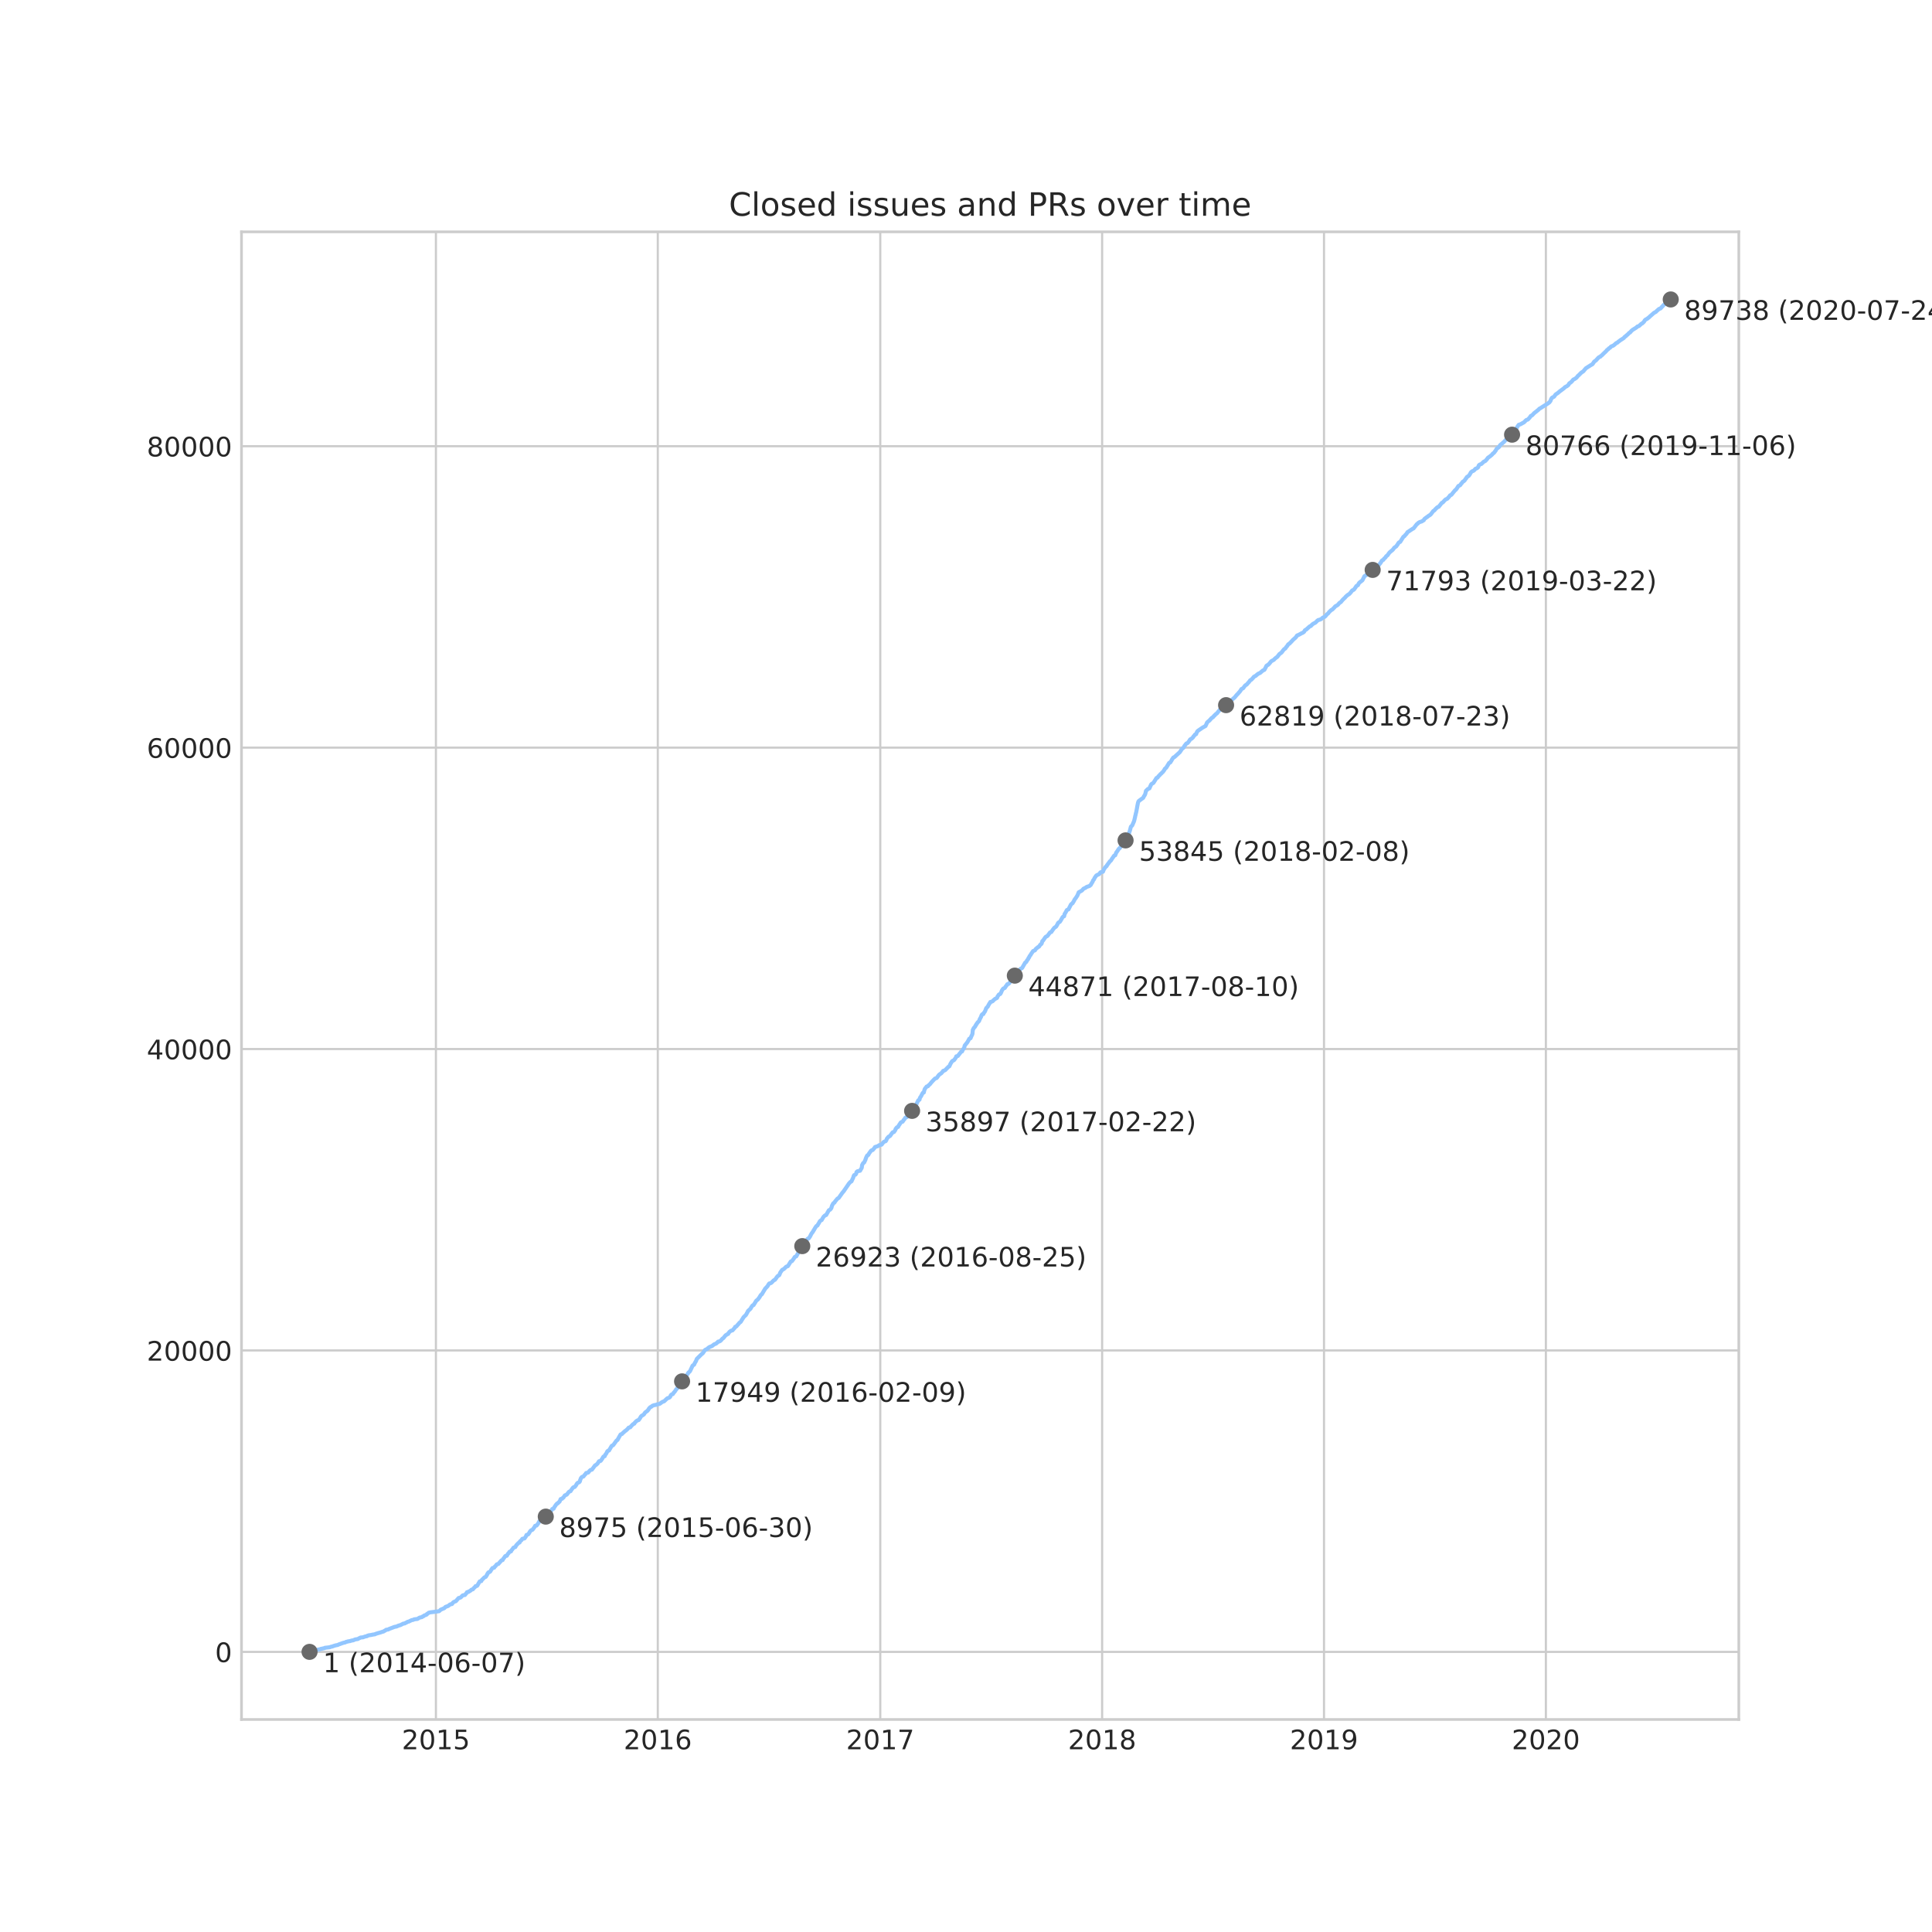 <?xml version="1.0" encoding="utf-8" standalone="no"?>
<!DOCTYPE svg PUBLIC "-//W3C//DTD SVG 1.1//EN"
  "http://www.w3.org/Graphics/SVG/1.1/DTD/svg11.dtd">
<!-- Created with matplotlib (https://matplotlib.org/) -->
<svg height="720pt" version="1.1" viewBox="0 0 720 720" width="720pt" xmlns="http://www.w3.org/2000/svg" xmlns:xlink="http://www.w3.org/1999/xlink">
 <defs>
  <style type="text/css">
*{stroke-linecap:butt;stroke-linejoin:round;}
  </style>
 </defs>
 <g id="figure_1">
  <g id="patch_1">
   <path d="M 0 720 
L 720 720 
L 720 0 
L 0 0 
z
" style="fill:#ffffff;"/>
  </g>
  <g id="axes_1">
   <g id="patch_2">
    <path d="M 90 640.8 
L 648 640.8 
L 648 86.4 
L 90 86.4 
z
" style="fill:#ffffff;"/>
   </g>
   <g id="matplotlib.axis_1">
    <g id="xtick_1">
     <g id="line2d_1">
      <path clip-path="url(#p1dd467c653)" d="M 162.456 640.8 
L 162.456 86.4 
" style="fill:none;stroke:#cccccc;stroke-linecap:round;stroke-width:0.8;"/>
     </g>
     <g id="line2d_2"/>
     <g id="text_1">
      <!-- 2015 -->
      <defs>
       <path d="M 19.188 8.297 
L 53.609 8.297 
L 53.609 0 
L 7.328 0 
L 7.328 8.297 
Q 12.938 14.109 22.625 23.891 
Q 32.328 33.688 34.812 36.531 
Q 39.547 41.844 41.422 45.531 
Q 43.312 49.219 43.312 52.781 
Q 43.312 58.594 39.234 62.25 
Q 35.156 65.922 28.609 65.922 
Q 23.969 65.922 18.812 64.312 
Q 13.672 62.703 7.812 59.422 
L 7.812 69.391 
Q 13.766 71.781 18.938 73 
Q 24.125 74.219 28.422 74.219 
Q 39.75 74.219 46.484 68.547 
Q 53.219 62.891 53.219 53.422 
Q 53.219 48.922 51.531 44.891 
Q 49.859 40.875 45.406 35.406 
Q 44.188 33.984 37.641 27.219 
Q 31.109 20.453 19.188 8.297 
z
" id="DejaVuSans-50"/>
       <path d="M 31.781 66.406 
Q 24.172 66.406 20.328 58.906 
Q 16.5 51.422 16.5 36.375 
Q 16.5 21.391 20.328 13.891 
Q 24.172 6.391 31.781 6.391 
Q 39.453 6.391 43.281 13.891 
Q 47.125 21.391 47.125 36.375 
Q 47.125 51.422 43.281 58.906 
Q 39.453 66.406 31.781 66.406 
z
M 31.781 74.219 
Q 44.047 74.219 50.516 64.516 
Q 56.984 54.828 56.984 36.375 
Q 56.984 17.969 50.516 8.266 
Q 44.047 -1.422 31.781 -1.422 
Q 19.531 -1.422 13.062 8.266 
Q 6.594 17.969 6.594 36.375 
Q 6.594 54.828 13.062 64.516 
Q 19.531 74.219 31.781 74.219 
z
" id="DejaVuSans-48"/>
       <path d="M 12.406 8.297 
L 28.516 8.297 
L 28.516 63.922 
L 10.984 60.406 
L 10.984 69.391 
L 28.422 72.906 
L 38.281 72.906 
L 38.281 8.297 
L 54.391 8.297 
L 54.391 0 
L 12.406 0 
z
" id="DejaVuSans-49"/>
       <path d="M 10.797 72.906 
L 49.516 72.906 
L 49.516 64.594 
L 19.828 64.594 
L 19.828 46.734 
Q 21.969 47.469 24.109 47.828 
Q 26.266 48.188 28.422 48.188 
Q 40.625 48.188 47.75 41.5 
Q 54.891 34.812 54.891 23.391 
Q 54.891 11.625 47.562 5.094 
Q 40.234 -1.422 26.906 -1.422 
Q 22.312 -1.422 17.547 -0.641 
Q 12.797 0.141 7.719 1.703 
L 7.719 11.625 
Q 12.109 9.234 16.797 8.062 
Q 21.484 6.891 26.703 6.891 
Q 35.156 6.891 40.078 11.328 
Q 45.016 15.766 45.016 23.391 
Q 45.016 31 40.078 35.438 
Q 35.156 39.891 26.703 39.891 
Q 22.75 39.891 18.812 39.016 
Q 14.891 38.141 10.797 36.281 
z
" id="DejaVuSans-53"/>
      </defs>
      <g style="fill:#262626;" transform="translate(149.731 651.898)scale(0.1 -0.1)">
       <use xlink:href="#DejaVuSans-50"/>
       <use x="63.623" xlink:href="#DejaVuSans-48"/>
       <use x="127.246" xlink:href="#DejaVuSans-49"/>
       <use x="190.869" xlink:href="#DejaVuSans-53"/>
      </g>
     </g>
    </g>
    <g id="xtick_2">
     <g id="line2d_3">
      <path clip-path="url(#p1dd467c653)" d="M 245.14 640.8 
L 245.14 86.4 
" style="fill:none;stroke:#cccccc;stroke-linecap:round;stroke-width:0.8;"/>
     </g>
     <g id="line2d_4"/>
     <g id="text_2">
      <!-- 2016 -->
      <defs>
       <path d="M 33.016 40.375 
Q 26.375 40.375 22.484 35.828 
Q 18.609 31.297 18.609 23.391 
Q 18.609 15.531 22.484 10.953 
Q 26.375 6.391 33.016 6.391 
Q 39.656 6.391 43.531 10.953 
Q 47.406 15.531 47.406 23.391 
Q 47.406 31.297 43.531 35.828 
Q 39.656 40.375 33.016 40.375 
z
M 52.594 71.297 
L 52.594 62.312 
Q 48.875 64.062 45.094 64.984 
Q 41.312 65.922 37.594 65.922 
Q 27.828 65.922 22.672 59.328 
Q 17.531 52.734 16.797 39.406 
Q 19.672 43.656 24.016 45.922 
Q 28.375 48.188 33.594 48.188 
Q 44.578 48.188 50.953 41.516 
Q 57.328 34.859 57.328 23.391 
Q 57.328 12.156 50.688 5.359 
Q 44.047 -1.422 33.016 -1.422 
Q 20.359 -1.422 13.672 8.266 
Q 6.984 17.969 6.984 36.375 
Q 6.984 53.656 15.188 63.938 
Q 23.391 74.219 37.203 74.219 
Q 40.922 74.219 44.703 73.484 
Q 48.484 72.75 52.594 71.297 
z
" id="DejaVuSans-54"/>
      </defs>
      <g style="fill:#262626;" transform="translate(232.415 651.898)scale(0.1 -0.1)">
       <use xlink:href="#DejaVuSans-50"/>
       <use x="63.623" xlink:href="#DejaVuSans-48"/>
       <use x="127.246" xlink:href="#DejaVuSans-49"/>
       <use x="190.869" xlink:href="#DejaVuSans-54"/>
      </g>
     </g>
    </g>
    <g id="xtick_3">
     <g id="line2d_5">
      <path clip-path="url(#p1dd467c653)" d="M 328.05 640.8 
L 328.05 86.4 
" style="fill:none;stroke:#cccccc;stroke-linecap:round;stroke-width:0.8;"/>
     </g>
     <g id="line2d_6"/>
     <g id="text_3">
      <!-- 2017 -->
      <defs>
       <path d="M 8.203 72.906 
L 55.078 72.906 
L 55.078 68.703 
L 28.609 0 
L 18.312 0 
L 43.219 64.594 
L 8.203 64.594 
z
" id="DejaVuSans-55"/>
      </defs>
      <g style="fill:#262626;" transform="translate(315.325 651.898)scale(0.1 -0.1)">
       <use xlink:href="#DejaVuSans-50"/>
       <use x="63.623" xlink:href="#DejaVuSans-48"/>
       <use x="127.246" xlink:href="#DejaVuSans-49"/>
       <use x="190.869" xlink:href="#DejaVuSans-55"/>
      </g>
     </g>
    </g>
    <g id="xtick_4">
     <g id="line2d_7">
      <path clip-path="url(#p1dd467c653)" d="M 410.734 640.8 
L 410.734 86.4 
" style="fill:none;stroke:#cccccc;stroke-linecap:round;stroke-width:0.8;"/>
     </g>
     <g id="line2d_8"/>
     <g id="text_4">
      <!-- 2018 -->
      <defs>
       <path d="M 31.781 34.625 
Q 24.75 34.625 20.719 30.859 
Q 16.703 27.094 16.703 20.516 
Q 16.703 13.922 20.719 10.156 
Q 24.75 6.391 31.781 6.391 
Q 38.812 6.391 42.859 10.172 
Q 46.922 13.969 46.922 20.516 
Q 46.922 27.094 42.891 30.859 
Q 38.875 34.625 31.781 34.625 
z
M 21.922 38.812 
Q 15.578 40.375 12.031 44.719 
Q 8.5 49.078 8.5 55.328 
Q 8.5 64.062 14.719 69.141 
Q 20.953 74.219 31.781 74.219 
Q 42.672 74.219 48.875 69.141 
Q 55.078 64.062 55.078 55.328 
Q 55.078 49.078 51.531 44.719 
Q 48 40.375 41.703 38.812 
Q 48.828 37.156 52.797 32.312 
Q 56.781 27.484 56.781 20.516 
Q 56.781 9.906 50.312 4.234 
Q 43.844 -1.422 31.781 -1.422 
Q 19.734 -1.422 13.25 4.234 
Q 6.781 9.906 6.781 20.516 
Q 6.781 27.484 10.781 32.312 
Q 14.797 37.156 21.922 38.812 
z
M 18.312 54.391 
Q 18.312 48.734 21.844 45.562 
Q 25.391 42.391 31.781 42.391 
Q 38.141 42.391 41.719 45.562 
Q 45.312 48.734 45.312 54.391 
Q 45.312 60.062 41.719 63.234 
Q 38.141 66.406 31.781 66.406 
Q 25.391 66.406 21.844 63.234 
Q 18.312 60.062 18.312 54.391 
z
" id="DejaVuSans-56"/>
      </defs>
      <g style="fill:#262626;" transform="translate(398.009 651.898)scale(0.1 -0.1)">
       <use xlink:href="#DejaVuSans-50"/>
       <use x="63.623" xlink:href="#DejaVuSans-48"/>
       <use x="127.246" xlink:href="#DejaVuSans-49"/>
       <use x="190.869" xlink:href="#DejaVuSans-56"/>
      </g>
     </g>
    </g>
    <g id="xtick_5">
     <g id="line2d_9">
      <path clip-path="url(#p1dd467c653)" d="M 493.417 640.8 
L 493.417 86.4 
" style="fill:none;stroke:#cccccc;stroke-linecap:round;stroke-width:0.8;"/>
     </g>
     <g id="line2d_10"/>
     <g id="text_5">
      <!-- 2019 -->
      <defs>
       <path d="M 10.984 1.516 
L 10.984 10.5 
Q 14.703 8.734 18.5 7.812 
Q 22.312 6.891 25.984 6.891 
Q 35.75 6.891 40.891 13.453 
Q 46.047 20.016 46.781 33.406 
Q 43.953 29.203 39.594 26.953 
Q 35.25 24.703 29.984 24.703 
Q 19.047 24.703 12.672 31.312 
Q 6.297 37.938 6.297 49.422 
Q 6.297 60.641 12.938 67.422 
Q 19.578 74.219 30.609 74.219 
Q 43.266 74.219 49.922 64.516 
Q 56.594 54.828 56.594 36.375 
Q 56.594 19.141 48.406 8.859 
Q 40.234 -1.422 26.422 -1.422 
Q 22.703 -1.422 18.891 -0.688 
Q 15.094 0.047 10.984 1.516 
z
M 30.609 32.422 
Q 37.25 32.422 41.125 36.953 
Q 45.016 41.5 45.016 49.422 
Q 45.016 57.281 41.125 61.844 
Q 37.25 66.406 30.609 66.406 
Q 23.969 66.406 20.094 61.844 
Q 16.219 57.281 16.219 49.422 
Q 16.219 41.5 20.094 36.953 
Q 23.969 32.422 30.609 32.422 
z
" id="DejaVuSans-57"/>
      </defs>
      <g style="fill:#262626;" transform="translate(480.692 651.898)scale(0.1 -0.1)">
       <use xlink:href="#DejaVuSans-50"/>
       <use x="63.623" xlink:href="#DejaVuSans-48"/>
       <use x="127.246" xlink:href="#DejaVuSans-49"/>
       <use x="190.869" xlink:href="#DejaVuSans-57"/>
      </g>
     </g>
    </g>
    <g id="xtick_6">
     <g id="line2d_11">
      <path clip-path="url(#p1dd467c653)" d="M 576.101 640.8 
L 576.101 86.4 
" style="fill:none;stroke:#cccccc;stroke-linecap:round;stroke-width:0.8;"/>
     </g>
     <g id="line2d_12"/>
     <g id="text_6">
      <!-- 2020 -->
      <g style="fill:#262626;" transform="translate(563.376 651.898)scale(0.1 -0.1)">
       <use xlink:href="#DejaVuSans-50"/>
       <use x="63.623" xlink:href="#DejaVuSans-48"/>
       <use x="127.246" xlink:href="#DejaVuSans-50"/>
       <use x="190.869" xlink:href="#DejaVuSans-48"/>
      </g>
     </g>
    </g>
   </g>
   <g id="matplotlib.axis_2">
    <g id="ytick_1">
     <g id="line2d_13">
      <path clip-path="url(#p1dd467c653)" d="M 90 615.606 
L 648 615.606 
" style="fill:none;stroke:#cccccc;stroke-linecap:round;stroke-width:0.8;"/>
     </g>
     <g id="line2d_14"/>
     <g id="text_7">
      <!-- 0 -->
      <g style="fill:#262626;" transform="translate(80.138 619.405)scale(0.1 -0.1)">
       <use xlink:href="#DejaVuSans-48"/>
      </g>
     </g>
    </g>
    <g id="ytick_2">
     <g id="line2d_15">
      <path clip-path="url(#p1dd467c653)" d="M 90 503.277 
L 648 503.277 
" style="fill:none;stroke:#cccccc;stroke-linecap:round;stroke-width:0.8;"/>
     </g>
     <g id="line2d_16"/>
     <g id="text_8">
      <!-- 20000 -->
      <g style="fill:#262626;" transform="translate(54.688 507.077)scale(0.1 -0.1)">
       <use xlink:href="#DejaVuSans-50"/>
       <use x="63.623" xlink:href="#DejaVuSans-48"/>
       <use x="127.246" xlink:href="#DejaVuSans-48"/>
       <use x="190.869" xlink:href="#DejaVuSans-48"/>
       <use x="254.492" xlink:href="#DejaVuSans-48"/>
      </g>
     </g>
    </g>
    <g id="ytick_3">
     <g id="line2d_17">
      <path clip-path="url(#p1dd467c653)" d="M 90 390.949 
L 648 390.949 
" style="fill:none;stroke:#cccccc;stroke-linecap:round;stroke-width:0.8;"/>
     </g>
     <g id="line2d_18"/>
     <g id="text_9">
      <!-- 40000 -->
      <defs>
       <path d="M 37.797 64.312 
L 12.891 25.391 
L 37.797 25.391 
z
M 35.203 72.906 
L 47.609 72.906 
L 47.609 25.391 
L 58.016 25.391 
L 58.016 17.188 
L 47.609 17.188 
L 47.609 0 
L 37.797 0 
L 37.797 17.188 
L 4.891 17.188 
L 4.891 26.703 
z
" id="DejaVuSans-52"/>
      </defs>
      <g style="fill:#262626;" transform="translate(54.688 394.748)scale(0.1 -0.1)">
       <use xlink:href="#DejaVuSans-52"/>
       <use x="63.623" xlink:href="#DejaVuSans-48"/>
       <use x="127.246" xlink:href="#DejaVuSans-48"/>
       <use x="190.869" xlink:href="#DejaVuSans-48"/>
       <use x="254.492" xlink:href="#DejaVuSans-48"/>
      </g>
     </g>
    </g>
    <g id="ytick_4">
     <g id="line2d_19">
      <path clip-path="url(#p1dd467c653)" d="M 90 278.621 
L 648 278.621 
" style="fill:none;stroke:#cccccc;stroke-linecap:round;stroke-width:0.8;"/>
     </g>
     <g id="line2d_20"/>
     <g id="text_10">
      <!-- 60000 -->
      <g style="fill:#262626;" transform="translate(54.688 282.42)scale(0.1 -0.1)">
       <use xlink:href="#DejaVuSans-54"/>
       <use x="63.623" xlink:href="#DejaVuSans-48"/>
       <use x="127.246" xlink:href="#DejaVuSans-48"/>
       <use x="190.869" xlink:href="#DejaVuSans-48"/>
       <use x="254.492" xlink:href="#DejaVuSans-48"/>
      </g>
     </g>
    </g>
    <g id="ytick_5">
     <g id="line2d_21">
      <path clip-path="url(#p1dd467c653)" d="M 90 166.293 
L 648 166.293 
" style="fill:none;stroke:#cccccc;stroke-linecap:round;stroke-width:0.8;"/>
     </g>
     <g id="line2d_22"/>
     <g id="text_11">
      <!-- 80000 -->
      <g style="fill:#262626;" transform="translate(54.688 170.092)scale(0.1 -0.1)">
       <use xlink:href="#DejaVuSans-56"/>
       <use x="63.623" xlink:href="#DejaVuSans-48"/>
       <use x="127.246" xlink:href="#DejaVuSans-48"/>
       <use x="190.869" xlink:href="#DejaVuSans-48"/>
       <use x="254.492" xlink:href="#DejaVuSans-48"/>
      </g>
     </g>
    </g>
   </g>
   <g id="line2d_23">
    <path clip-path="url(#p1dd467c653)" d="M 115.364 615.6 
L 116.665 615.291 
L 116.928 615.134 
L 117.778 614.988 
L 118.315 614.825 
L 118.459 614.763 
L 119.36 614.628 
L 119.465 614.522 
L 120.077 614.387 
L 120.348 614.331 
L 120.951 614.213 
L 121.05 614.095 
L 122.863 613.887 
L 123.318 613.707 
L 123.945 613.567 
L 124.372 613.393 
L 125.022 613.196 
L 125.897 613.022 
L 125.994 612.96 
L 126.232 612.842 
L 127.124 612.528 
L 127.59 612.348 
L 128.021 612.219 
L 128.028 612.202 
L 128.673 612.084 
L 128.937 611.893 
L 129.56 611.764 
L 129.607 611.713 
L 130.493 611.579 
L 130.732 611.483 
L 131.153 611.36 
L 131.619 611.309 
L 131.874 611.191 
L 131.971 611.141 
L 132.364 610.983 
L 132.376 610.966 
L 133.41 610.804 
L 133.509 610.725 
L 133.681 610.607 
L 133.744 610.568 
L 134.069 610.439 
L 134.348 610.27 
L 135.445 610.152 
L 135.563 610.062 
L 135.926 609.933 
L 136.001 609.894 
L 136.791 609.748 
L 136.883 609.607 
L 137.282 609.484 
L 137.367 609.444 
L 138.616 609.253 
L 138.712 609.203 
L 139.771 609.04 
L 139.848 608.956 
L 140.213 608.827 
L 141.022 608.579 
L 141.553 608.445 
L 142.51 608.119 
L 142.978 608.001 
L 143.249 607.771 
L 143.584 607.647 
L 143.875 607.383 
L 144.729 607.243 
L 144.786 607.181 
L 145.006 607.063 
L 147.056 606.282 
L 147.752 606.164 
L 147.794 606.142 
L 148.131 606.013 
L 148.183 605.957 
L 148.457 605.839 
L 148.566 605.805 
L 148.785 605.749 
L 149.32 605.58 
L 150.239 605.103 
L 150.905 604.974 
L 150.96 604.923 
L 151.175 604.8 
L 151.396 604.693 
L 151.763 604.524 
L 151.858 604.412 
L 152.446 604.283 
L 152.625 604.159 
L 153.402 603.789 
L 153.426 603.777 
L 154.043 603.665 
L 154.31 603.485 
L 155.608 603.323 
L 155.716 603.238 
L 155.89 603.12 
L 156.027 603.036 
L 156.419 602.817 
L 157.218 602.654 
L 157.256 602.615 
L 157.467 602.497 
L 157.49 602.424 
L 157.859 602.3 
L 157.968 602.143 
L 158.177 602.025 
L 158.834 601.806 
L 158.855 601.784 
L 159.055 601.666 
L 159.073 601.508 
L 159.34 601.39 
L 159.531 601.216 
L 159.749 601.053 
L 159.781 601.014 
L 160.428 600.874 
L 160.458 600.857 
L 162.185 600.66 
L 162.246 600.621 
L 163.592 600.458 
L 163.642 600.413 
L 163.82 600.295 
L 163.885 600.239 
L 164.002 600.121 
L 164.101 599.986 
L 164.266 599.868 
L 165.575 599.318 
L 166 598.857 
L 167.023 598.487 
L 167.745 597.914 
L 168.395 597.796 
L 168.506 597.723 
L 168.578 597.498 
L 168.632 597.459 
L 168.767 597.341 
L 168.872 597.189 
L 169.024 597.071 
L 169.518 596.836 
L 169.89 596.718 
L 169.986 596.566 
L 170.128 596.448 
L 170.236 596.296 
L 170.367 596.173 
L 170.904 595.538 
L 171.526 595.409 
L 171.796 595.207 
L 171.945 595.089 
L 172.18 594.786 
L 172.263 594.729 
L 172.398 594.606 
L 172.512 594.522 
L 173.273 594.404 
L 173.375 594.185 
L 173.543 594.067 
L 173.619 593.966 
L 173.743 593.848 
L 173.81 593.713 
L 173.951 593.589 
L 174.019 593.37 
L 174.636 593.235 
L 174.708 593.089 
L 175.053 592.966 
L 175.349 592.758 
L 175.488 592.646 
L 175.595 592.517 
L 175.795 592.399 
L 176.229 592.281 
L 176.725 591.663 
L 176.877 591.584 
L 177.089 591.36 
L 177.2 591.135 
L 177.203 591.124 
L 177.809 590.994 
L 177.905 590.815 
L 178.017 590.702 
L 178.135 590.416 
L 178.248 590.298 
L 178.372 589.989 
L 178.476 589.871 
L 178.583 589.658 
L 178.725 589.517 
L 178.769 589.349 
L 179.376 589.225 
L 179.448 588.939 
L 179.612 588.821 
L 179.685 588.652 
L 179.858 588.535 
L 180.551 587.827 
L 181.004 587.658 
L 181.072 587.54 
L 181.183 587.422 
L 181.322 587.153 
L 181.426 587.029 
L 181.496 586.765 
L 181.653 586.647 
L 181.736 586.355 
L 181.871 586.232 
L 181.972 586.013 
L 182.579 585.782 
L 182.71 585.625 
L 182.799 585.502 
L 183.102 584.957 
L 183.261 584.766 
L 183.389 584.552 
L 183.502 584.423 
L 183.534 584.356 
L 184.169 584.227 
L 184.435 583.783 
L 184.627 583.659 
L 184.76 583.542 
L 184.824 583.412 
L 184.944 583.233 
L 185.076 583.092 
L 185.173 582.98 
L 185.727 582.839 
L 185.866 582.665 
L 185.972 582.542 
L 186.869 581.525 
L 187.322 581.39 
L 187.458 581.065 
L 187.566 580.93 
L 187.625 580.812 
L 187.763 580.694 
L 187.916 580.464 
L 188.019 580.329 
L 188.12 580.144 
L 188.224 580.014 
L 188.33 579.896 
L 188.893 579.779 
L 189.051 579.47 
L 189.13 579.324 
L 189.234 579.138 
L 189.354 578.987 
L 189.525 578.863 
L 189.602 578.711 
L 189.762 578.526 
L 189.839 578.386 
L 189.878 578.296 
L 190.444 578.161 
L 190.546 577.846 
L 190.734 577.633 
L 191.062 577.223 
L 191.175 577.06 
L 191.259 576.886 
L 191.427 576.746 
L 191.623 576.667 
L 192.04 576.555 
L 192.365 575.926 
L 193.231 574.999 
L 193.638 574.847 
L 193.746 574.454 
L 194.326 573.988 
L 194.447 573.769 
L 194.593 573.595 
L 194.67 573.46 
L 195.46 573.325 
L 195.649 573.078 
L 195.716 572.955 
L 195.839 572.78 
L 195.961 572.634 
L 196.205 572.039 
L 196.827 571.831 
L 196.925 571.663 
L 197.078 571.534 
L 197.185 571.281 
L 197.288 571.157 
L 197.392 570.91 
L 197.521 570.775 
L 197.613 570.601 
L 197.953 570.281 
L 198.421 570.124 
L 198.57 569.95 
L 198.644 569.832 
L 198.826 569.613 
L 198.895 569.478 
L 199.056 569.332 
L 199.1 569.208 
L 199.238 569.001 
L 199.351 568.843 
L 199.425 568.636 
L 199.997 568.506 
L 200.105 568.31 
L 200.265 568.153 
L 200.428 567.95 
L 200.487 567.821 
L 200.579 567.675 
L 200.713 567.529 
L 200.824 567.237 
L 200.918 567.057 
L 201.015 566.872 
L 201.829 566.546 
L 201.989 566.389 
L 202.064 566.265 
L 202.171 566.097 
L 202.269 565.973 
L 202.35 565.855 
L 202.513 565.721 
L 202.611 565.58 
L 203.175 565.451 
L 203.293 565.238 
L 203.448 565.024 
L 203.557 564.867 
L 203.637 564.743 
L 203.728 564.575 
L 204.767 564.249 
L 205.104 563.682 
L 205.228 563.536 
L 205.271 563.334 
L 205.536 562.772 
L 205.703 562.542 
L 205.81 562.368 
L 206.335 562.222 
L 206.457 561.89 
L 207.299 560.643 
L 207.371 560.587 
L 207.533 560.475 
L 207.591 560.335 
L 207.926 560.205 
L 208.198 559.84 
L 208.442 559.717 
L 208.555 559.559 
L 208.666 559.318 
L 208.939 558.655 
L 208.996 558.644 
L 209.484 558.526 
L 209.572 558.341 
L 209.791 558.24 
L 209.967 558.11 
L 210.095 557.863 
L 210.218 557.745 
L 210.501 557.29 
L 211.168 557.026 
L 211.285 556.925 
L 211.386 556.796 
L 211.485 556.639 
L 211.596 556.515 
L 211.726 556.341 
L 212.063 555.92 
L 212.656 555.701 
L 212.757 555.415 
L 212.908 555.274 
L 213.043 555.094 
L 213.227 554.791 
L 213.354 554.662 
L 213.466 554.493 
L 213.653 554.302 
L 213.701 554.258 
L 214.188 554.14 
L 214.745 553.409 
L 214.861 553.134 
L 215.091 552.814 
L 215.205 552.662 
L 215.544 552.505 
L 215.857 552.387 
L 215.959 552.213 
L 216.117 552.056 
L 216.23 551.455 
L 216.341 551.32 
L 216.457 550.91 
L 216.574 550.787 
L 216.794 550.489 
L 216.986 550.371 
L 217.423 550.253 
L 218 549.512 
L 218.169 549.394 
L 218.264 549.248 
L 218.335 549.119 
L 218.443 548.939 
L 219.179 548.793 
L 219.43 548.518 
L 219.559 548.299 
L 220.055 547.821 
L 220.596 547.698 
L 220.735 547.501 
L 220.908 547.271 
L 221.019 547.119 
L 221.775 546.103 
L 222.252 545.844 
L 222.561 545.535 
L 222.707 545.412 
L 222.821 545.204 
L 223.081 544.844 
L 223.131 544.715 
L 223.24 544.558 
L 223.841 544.423 
L 224.096 544.114 
L 224.207 543.923 
L 224.599 543.356 
L 224.668 543.165 
L 224.893 542.845 
L 225.378 542.671 
L 225.496 542.233 
L 225.669 542.025 
L 225.827 541.845 
L 226.047 541.48 
L 226.184 541.171 
L 226.367 540.829 
L 226.536 540.7 
L 226.557 540.677 
L 226.968 540.559 
L 227.068 540.301 
L 227.22 540.104 
L 227.406 539.795 
L 227.748 539.194 
L 227.858 539.031 
L 228.011 538.796 
L 228.155 538.739 
L 228.508 538.593 
L 229.752 536.864 
L 230.129 536.633 
L 230.241 536.392 
L 231.269 534.589 
L 231.781 534.42 
L 231.913 534.241 
L 233.004 533.252 
L 233.283 533.123 
L 233.372 532.999 
L 233.542 532.853 
L 233.667 532.758 
L 233.901 532.511 
L 233.996 532.387 
L 234.188 532.219 
L 234.265 532.067 
L 234.293 532.039 
L 234.887 531.91 
L 235.07 531.651 
L 235.933 530.73 
L 236.378 530.562 
L 236.544 530.214 
L 236.707 530.073 
L 237.097 529.652 
L 237.533 529.354 
L 238.02 529.203 
L 238.376 528.692 
L 238.518 528.512 
L 238.642 528.298 
L 238.759 528.04 
L 239.018 527.742 
L 239.114 527.63 
L 239.438 527.473 
L 239.75 527.254 
L 240.039 527.018 
L 240.149 526.782 
L 240.286 526.597 
L 240.436 526.389 
L 241.362 525.715 
L 241.491 525.473 
L 241.673 525.305 
L 241.779 525.08 
L 241.897 524.844 
L 242.12 524.682 
L 242.175 524.552 
L 242.39 524.389 
L 242.774 524.238 
L 242.879 524.103 
L 243.05 523.979 
L 243.148 523.89 
L 243.758 523.665 
L 244.496 523.547 
L 244.811 523.39 
L 245.779 523.182 
L 246.012 523.058 
L 246.584 522.62 
L 246.812 522.491 
L 247.036 522.368 
L 247.483 522.238 
L 248.481 521.289 
L 248.735 521.076 
L 248.918 521.025 
L 249.314 520.902 
L 249.418 520.84 
L 249.73 520.582 
L 249.881 520.233 
L 249.994 519.997 
L 250.106 519.835 
L 250.285 519.683 
L 250.734 519.548 
L 251.114 518.958 
L 251.253 518.829 
L 251.33 518.773 
L 251.438 518.649 
L 252.08 517.667 
L 252.34 517.487 
L 252.698 516.869 
L 252.843 516.729 
L 253.094 516.274 
L 253.209 516.1 
L 253.409 515.723 
L 253.533 515.583 
L 253.945 515.268 
L 254.203 514.763 
L 254.338 514.55 
L 254.743 513.814 
L 254.823 513.69 
L 254.946 513.46 
L 255.134 513.325 
L 255.54 512.999 
L 256.383 511.882 
L 256.497 511.595 
L 256.648 511.46 
L 256.74 511.365 
L 257.014 511.185 
L 257.288 510.713 
L 257.39 510.483 
L 257.448 510.337 
L 257.563 510.124 
L 258.061 509.034 
L 258.177 508.866 
L 258.672 508.574 
L 258.922 507.984 
L 259.035 507.793 
L 259.387 507.203 
L 259.554 506.765 
L 259.6 506.608 
L 259.714 506.394 
L 261.622 504.513 
L 261.864 504.384 
L 262.572 503.345 
L 262.653 503.193 
L 262.822 503.058 
L 263.11 502.907 
L 263.482 502.766 
L 263.776 502.469 
L 264.214 502.12 
L 264.524 501.952 
L 265.357 501.626 
L 265.854 501.222 
L 266.098 501.031 
L 266.353 500.913 
L 266.702 500.789 
L 267.013 500.626 
L 267.098 500.497 
L 267.217 500.362 
L 267.495 500.211 
L 267.607 499.992 
L 268.227 499.857 
L 268.488 499.683 
L 268.801 499.391 
L 268.911 499.217 
L 269.262 498.852 
L 269.564 498.678 
L 270.232 497.852 
L 270.401 497.65 
L 271.042 497.245 
L 271.395 497.088 
L 271.494 496.774 
L 271.625 496.65 
L 271.879 496.335 
L 272.381 495.937 
L 272.962 495.802 
L 273.882 494.763 
L 273.962 494.488 
L 274.419 494.325 
L 274.839 493.808 
L 274.95 493.696 
L 275.119 493.516 
L 275.318 493.28 
L 275.477 493.084 
L 275.564 492.949 
L 275.843 492.775 
L 275.924 492.73 
L 276.043 492.601 
L 276.153 492.46 
L 276.33 492.129 
L 276.447 491.938 
L 276.921 491.202 
L 277.026 491.006 
L 277.183 490.809 
L 277.76 490.247 
L 277.902 490.141 
L 278.161 489.742 
L 278.273 489.523 
L 278.613 488.916 
L 278.728 488.63 
L 278.845 488.495 
L 279.722 487.686 
L 279.973 487.169 
L 280.188 486.9 
L 280.286 486.692 
L 280.466 486.524 
L 280.551 486.467 
L 280.869 486.344 
L 280.973 486.063 
L 281.129 485.895 
L 281.463 485.361 
L 281.626 485.08 
L 281.734 484.9 
L 281.849 484.738 
L 281.97 484.636 
L 282.457 484.255 
L 282.63 483.985 
L 282.938 483.603 
L 283.086 483.373 
L 283.198 483.154 
L 283.301 483.03 
L 283.395 482.845 
L 283.502 482.648 
L 283.675 482.508 
L 283.716 482.48 
L 283.906 482.362 
L 284.864 480.739 
L 284.98 480.598 
L 285.087 480.323 
L 285.917 479.453 
L 286.068 479.267 
L 286.462 478.599 
L 286.578 478.464 
L 286.682 478.318 
L 287.329 478.161 
L 287.79 477.745 
L 287.898 477.577 
L 288.459 477.071 
L 288.799 476.942 
L 288.895 476.762 
L 289.065 476.599 
L 289.234 476.38 
L 289.291 476.246 
L 289.698 475.695 
L 289.927 475.493 
L 290.396 475.223 
L 290.534 474.909 
L 290.656 474.617 
L 290.751 474.314 
L 290.833 474.19 
L 291.503 473.235 
L 292.019 472.982 
L 292.118 472.909 
L 292.272 472.786 
L 292.487 472.578 
L 292.92 472.146 
L 293.03 472.039 
L 293.605 471.859 
L 293.715 471.713 
L 294.695 470.129 
L 295.122 469.995 
L 295.889 468.961 
L 296.007 468.742 
L 296.178 468.45 
L 296.286 468.383 
L 296.732 468.214 
L 297.45 466.95 
L 297.82 466.187 
L 298.068 465.934 
L 298.329 465.524 
L 298.443 465.226 
L 298.567 465.058 
L 298.72 464.794 
L 298.831 464.665 
L 298.972 464.412 
L 299.061 464.187 
L 299.184 463.934 
L 299.291 463.783 
L 299.548 463.637 
L 299.9 463.513 
L 299.964 463.339 
L 300.113 463.064 
L 300.164 462.884 
L 300.56 462.362 
L 300.667 462.098 
L 300.87 461.778 
L 301.025 461.626 
L 301.399 461.497 
L 301.916 460.75 
L 301.993 460.531 
L 302.101 460.385 
L 302.177 460.155 
L 302.37 459.846 
L 302.445 459.7 
L 302.554 459.548 
L 302.972 459.009 
L 303.079 458.773 
L 303.209 458.537 
L 303.319 458.425 
L 303.597 457.886 
L 303.731 457.706 
L 303.912 457.369 
L 304.226 456.964 
L 304.306 456.869 
L 304.651 456.706 
L 304.825 456.369 
L 304.988 456.066 
L 305.147 455.869 
L 305.394 455.375 
L 305.515 455.156 
L 305.825 454.858 
L 306.214 454.695 
L 306.355 454.42 
L 306.464 454.201 
L 306.586 454.05 
L 306.697 453.802 
L 306.854 453.561 
L 306.967 453.42 
L 307.458 452.943 
L 307.884 452.808 
L 308.887 451.028 
L 309.379 450.798 
L 309.777 450.275 
L 309.889 450.011 
L 309.913 449.865 
L 310.06 449.332 
L 310.244 449.017 
L 310.439 448.596 
L 310.679 448.326 
L 310.972 448.192 
L 311.082 447.989 
L 311.274 447.681 
L 312.119 446.67 
L 312.543 446.462 
L 313.87 444.586 
L 314.57 443.755 
L 314.672 443.536 
L 314.831 443.339 
L 316.213 441.317 
L 316.337 441.115 
L 316.979 440.413 
L 317.305 440.289 
L 317.997 438.807 
L 318.14 438.256 
L 318.24 438.11 
L 318.319 437.936 
L 318.835 437.745 
L 318.961 437.526 
L 319.086 437.363 
L 319.189 436.813 
L 319.42 436.594 
L 319.579 436.481 
L 319.908 436.425 
L 320.534 436.296 
L 320.623 436.077 
L 320.721 435.953 
L 320.83 435.734 
L 320.933 435.583 
L 321.06 435.375 
L 321.164 435.133 
L 321.275 434.195 
L 321.44 433.903 
L 321.673 433.443 
L 322.054 433.213 
L 322.16 432.982 
L 322.46 432.331 
L 322.564 432.14 
L 322.585 431.949 
L 322.702 431.623 
L 322.791 431.421 
L 322.902 431.135 
L 323.213 430.584 
L 323.607 430.399 
L 323.817 429.961 
L 323.956 429.736 
L 324.522 428.972 
L 324.641 428.815 
L 324.843 428.691 
L 325.251 428.568 
L 325.444 428.309 
L 325.625 428.124 
L 325.886 427.815 
L 325.977 427.68 
L 326.074 427.473 
L 327.146 427.124 
L 327.705 426.748 
L 328.423 426.608 
L 328.533 426.58 
L 328.713 426.383 
L 328.87 426.119 
L 329.273 425.659 
L 329.412 425.524 
L 329.617 425.434 
L 330.052 425.293 
L 330.14 425.131 
L 330.289 424.996 
L 330.436 424.552 
L 330.495 424.406 
L 330.649 424.176 
L 330.952 423.844 
L 331.144 423.609 
L 331.624 423.406 
L 331.719 423.283 
L 331.835 423.142 
L 331.983 422.907 
L 332.074 422.783 
L 332.265 422.513 
L 332.381 422.345 
L 332.458 422.289 
L 332.54 422.171 
L 332.673 421.991 
L 333.157 421.856 
L 333.682 421.098 
L 333.774 420.705 
L 333.902 420.587 
L 334.01 420.418 
L 334.165 420.25 
L 334.238 420.143 
L 334.695 419.969 
L 334.803 419.728 
L 334.876 419.593 
L 334.985 419.402 
L 335.129 419.166 
L 335.239 419.037 
L 335.344 418.88 
L 335.451 418.7 
L 335.58 418.47 
L 335.687 418.346 
L 335.872 418.194 
L 335.944 418.172 
L 336.359 418.026 
L 336.593 417.706 
L 336.682 417.537 
L 336.75 417.414 
L 336.859 417.307 
L 337.127 417.009 
L 337.232 416.818 
L 337.338 416.599 
L 337.435 416.498 
L 337.942 416.335 
L 338.052 416.161 
L 338.185 415.948 
L 338.252 415.813 
L 338.376 415.577 
L 338.482 415.375 
L 338.682 415.094 
L 338.781 414.903 
L 338.929 414.751 
L 339.07 414.678 
L 339.356 414.544 
L 339.464 414.471 
L 340.329 413.359 
L 340.435 413.229 
L 340.632 413.05 
L 340.707 412.994 
L 340.888 412.864 
L 340.993 412.634 
L 341.055 412.488 
L 341.164 412.331 
L 341.564 411.471 
L 341.675 411.151 
L 341.82 410.871 
L 342.088 410.337 
L 342.197 410.084 
L 342.671 409.826 
L 342.812 409.202 
L 342.951 408.955 
L 343.124 408.708 
L 343.268 408.495 
L 343.384 408.27 
L 343.446 408.135 
L 343.548 407.922 
L 343.639 407.776 
L 343.889 407.293 
L 344.297 407.119 
L 344.335 406.832 
L 344.471 406.349 
L 344.509 406.215 
L 344.616 405.883 
L 344.805 405.585 
L 344.905 405.468 
L 345.032 405.322 
L 345.136 405.192 
L 345.249 405.063 
L 345.306 404.94 
L 345.843 404.788 
L 345.95 404.569 
L 346.599 404.013 
L 346.709 403.856 
L 347.29 403.142 
L 347.483 402.979 
L 347.551 402.839 
L 347.701 402.716 
L 348.05 402.345 
L 348.273 402.126 
L 348.38 402.002 
L 348.613 401.884 
L 349.038 401.761 
L 349.225 401.547 
L 349.333 401.39 
L 349.565 401.07 
L 349.847 400.694 
L 349.997 400.536 
L 350.104 400.424 
L 350.711 400.025 
L 350.832 399.935 
L 350.964 399.75 
L 351.124 399.582 
L 351.364 399.334 
L 351.465 399.104 
L 352.025 398.908 
L 352.276 398.784 
L 352.386 398.649 
L 353.448 397.571 
L 353.802 397.374 
L 354.198 396.481 
L 354.745 395.594 
L 354.843 395.448 
L 355.547 395.072 
L 355.669 394.909 
L 356.268 394.066 
L 356.374 393.679 
L 357.001 393.505 
L 357.119 393.28 
L 357.24 393.151 
L 358.19 391.954 
L 358.545 391.837 
L 358.656 391.522 
L 358.764 391.365 
L 358.874 391.146 
L 359.086 390.814 
L 359.348 390.41 
L 359.517 389.652 
L 360.423 388.528 
L 360.602 388.242 
L 360.721 388.068 
L 360.829 387.843 
L 361.112 387.349 
L 361.226 387.102 
L 361.691 386.933 
L 361.982 386.203 
L 362.089 385.984 
L 362.219 385.765 
L 362.326 385.451 
L 362.409 385.299 
L 362.419 385.091 
L 362.545 383.783 
L 362.66 383.653 
L 362.77 383.361 
L 362.985 383.019 
L 363.364 382.637 
L 363.565 382.159 
L 363.758 381.997 
L 363.867 381.66 
L 364.214 381.272 
L 364.263 381.109 
L 364.401 380.958 
L 364.563 380.823 
L 364.678 380.738 
L 364.829 380.519 
L 364.941 380.345 
L 365.102 379.857 
L 365.172 379.722 
L 365.281 379.559 
L 365.647 378.846 
L 365.749 378.453 
L 365.833 378.329 
L 366.028 378.02 
L 366.488 377.897 
L 366.596 377.548 
L 366.788 377.312 
L 366.972 377.082 
L 367.283 376.419 
L 367.386 376.099 
L 367.455 375.936 
L 367.573 375.656 
L 368.132 375.122 
L 368.234 374.864 
L 368.345 374.673 
L 368.45 374.493 
L 368.559 374.268 
L 368.668 374.049 
L 368.809 373.87 
L 368.918 373.808 
L 368.965 373.684 
L 369.079 373.409 
L 369.42 373.336 
L 369.839 373.162 
L 369.949 373.089 
L 370.098 372.971 
L 370.223 372.78 
L 370.394 372.634 
L 370.806 372.286 
L 370.871 372.213 
L 371.269 372.078 
L 371.333 372.016 
L 371.572 371.887 
L 371.672 371.612 
L 371.713 371.477 
L 371.8 371.28 
L 371.916 371.151 
L 372.256 370.64 
L 372.705 370.472 
L 372.826 370.371 
L 372.98 370.039 
L 373.096 369.859 
L 373.16 369.691 
L 373.326 369.259 
L 373.397 369.09 
L 373.508 368.972 
L 373.63 368.742 
L 373.809 368.512 
L 373.895 368.405 
L 374.463 368.18 
L 374.647 367.888 
L 374.693 367.736 
L 374.801 367.63 
L 375.283 367.023 
L 375.386 366.799 
L 375.791 366.686 
L 375.997 366.557 
L 376.099 366.4 
L 376.328 366.13 
L 376.42 365.95 
L 376.488 365.821 
L 376.597 365.552 
L 377.344 364.754 
L 377.568 364.535 
L 377.643 364.355 
L 377.754 364.215 
L 378.079 363.923 
L 378.19 363.625 
L 378.289 363.367 
L 378.404 363.165 
L 378.982 362.699 
L 379.167 362.575 
L 379.272 362.423 
L 379.377 362.221 
L 379.641 361.867 
L 380.284 361.047 
L 380.82 360.823 
L 380.911 360.71 
L 381.004 360.587 
L 382.064 358.739 
L 382.32 358.604 
L 382.43 358.531 
L 382.524 358.335 
L 382.631 358.172 
L 382.725 357.953 
L 382.95 357.661 
L 383.127 357.509 
L 383.234 357.194 
L 383.324 356.975 
L 383.412 356.925 
L 383.524 356.796 
L 383.584 356.633 
L 383.627 356.464 
L 383.728 356.33 
L 383.8 356.178 
L 383.921 356.038 
L 384.062 355.908 
L 384.268 355.498 
L 384.374 355.358 
L 384.645 354.965 
L 384.999 354.437 
L 385.69 354.167 
L 385.827 353.931 
L 385.925 353.768 
L 386.118 353.555 
L 386.293 353.42 
L 386.856 352.943 
L 387.145 352.814 
L 387.258 352.729 
L 387.424 352.443 
L 387.568 352.246 
L 387.678 352.072 
L 387.871 351.921 
L 387.961 351.881 
L 388.122 351.735 
L 388.233 351.483 
L 388.46 350.708 
L 388.69 350.561 
L 389.393 349.534 
L 389.48 349.393 
L 389.572 349.32 
L 389.637 349.202 
L 389.97 348.983 
L 390.267 348.865 
L 390.369 348.77 
L 390.502 348.607 
L 391.315 347.501 
L 391.823 347.315 
L 391.929 347.107 
L 392.353 346.506 
L 392.462 346.349 
L 392.599 346.186 
L 392.762 345.95 
L 392.977 345.703 
L 393.504 345.378 
L 393.666 345.17 
L 393.795 344.962 
L 393.882 344.805 
L 394.029 344.563 
L 394.298 343.996 
L 394.527 343.754 
L 394.728 343.687 
L 394.942 343.563 
L 395.051 343.434 
L 395.271 343.075 
L 395.426 342.805 
L 395.514 342.659 
L 395.614 342.457 
L 395.719 342.35 
L 395.784 342.165 
L 395.888 341.968 
L 395.987 341.822 
L 396.181 341.615 
L 396.561 341.469 
L 396.611 341.266 
L 396.734 340.722 
L 396.747 340.581 
L 396.856 340.486 
L 396.993 340.239 
L 397.087 340.098 
L 397.173 339.958 
L 397.558 339.211 
L 397.673 339.098 
L 398.201 338.891 
L 399.125 337.048 
L 399.345 336.886 
L 399.426 336.779 
L 399.699 336.633 
L 399.805 336.431 
L 399.937 336.234 
L 400.048 336.037 
L 400.197 335.813 
L 400.285 335.65 
L 400.391 335.363 
L 400.777 334.824 
L 400.885 334.706 
L 401.496 333.768 
L 401.838 332.977 
L 401.907 332.78 
L 402.011 332.527 
L 403.032 331.982 
L 403.125 331.893 
L 403.335 331.73 
L 403.542 331.494 
L 403.716 331.28 
L 403.831 331.179 
L 404.593 330.837 
L 404.769 330.657 
L 405.023 330.517 
L 406.009 330.18 
L 406.175 330.05 
L 406.29 329.927 
L 406.482 329.809 
L 406.597 329.545 
L 406.717 329.382 
L 406.825 329.169 
L 406.955 328.944 
L 407.064 328.787 
L 407.152 328.657 
L 407.258 328.382 
L 407.341 328.191 
L 407.452 327.989 
L 407.666 327.764 
L 407.964 327.113 
L 408.258 326.714 
L 408.361 326.54 
L 408.494 326.372 
L 408.609 326.254 
L 409.061 326.007 
L 409.415 325.872 
L 409.766 325.63 
L 410.032 325.164 
L 410.171 325.074 
L 411.039 324.872 
L 411.177 324.49 
L 411.456 323.867 
L 411.606 323.67 
L 411.717 323.496 
L 412.106 322.968 
L 412.213 322.946 
L 412.424 322.749 
L 412.535 322.474 
L 413.449 321.249 
L 413.627 320.98 
L 413.742 320.935 
L 413.954 320.744 
L 414.115 320.531 
L 414.335 320.149 
L 414.443 319.969 
L 414.732 319.598 
L 414.849 319.402 
L 415.205 318.885 
L 415.603 318.745 
L 416.016 317.683 
L 416.144 317.554 
L 416.255 317.385 
L 416.416 317.166 
L 416.911 316.402 
L 417.003 316.29 
L 417.25 316.133 
L 417.969 315.128 
L 418.12 314.953 
L 418.232 314.695 
L 418.915 314.178 
L 419.219 313.639 
L 419.308 313.476 
L 419.407 313.274 
L 419.503 313.139 
L 419.636 312.943 
L 419.773 312.808 
L 419.957 312.679 
L 420.111 312.527 
L 420.226 312.454 
L 420.308 312.331 
L 420.414 311.881 
L 420.461 311.713 
L 420.567 311.292 
L 420.605 311.146 
L 420.708 310.679 
L 420.779 310.511 
L 420.887 310.073 
L 420.979 309.843 
L 421.087 309.517 
L 421.161 309.202 
L 421.334 308.54 
L 421.44 308.13 
L 421.574 307.927 
L 421.653 307.877 
L 421.852 307.742 
L 422.025 307.444 
L 422.131 307.186 
L 422.207 307.017 
L 422.318 306.731 
L 422.522 306.304 
L 422.633 305.973 
L 422.699 305.771 
L 422.812 305.299 
L 422.923 304.838 
L 422.985 304.569 
L 423.09 303.985 
L 423.167 303.81 
L 423.205 303.636 
L 423.311 303.075 
L 423.378 302.912 
L 423.486 302.39 
L 423.517 302.221 
L 423.56 302.013 
L 423.666 301.429 
L 423.698 301.283 
L 423.812 300.632 
L 423.836 300.469 
L 424.098 299.171 
L 424.147 299.014 
L 424.223 298.829 
L 424.332 298.576 
L 424.955 298.087 
L 425.201 297.941 
L 425.389 297.762 
L 426.007 297.368 
L 426.113 297.161 
L 426.199 296.975 
L 426.305 296.773 
L 426.429 296.577 
L 426.535 296.436 
L 426.641 296.251 
L 426.748 296.004 
L 426.811 295.83 
L 426.948 295.302 
L 427.057 294.757 
L 427.724 294.094 
L 427.827 294.032 
L 428.358 293.791 
L 428.616 293.212 
L 428.71 292.937 
L 428.809 292.797 
L 428.909 292.572 
L 429.011 292.297 
L 429.251 292.111 
L 429.577 291.921 
L 429.865 291.746 
L 429.975 291.55 
L 430.997 289.932 
L 431.397 289.792 
L 431.488 289.607 
L 431.603 289.466 
L 431.819 289.202 
L 432.014 289.011 
L 432.128 288.916 
L 432.262 288.758 
L 432.361 288.635 
L 432.49 288.461 
L 432.683 288.365 
L 432.811 288.219 
L 432.916 288.113 
L 433.151 287.849 
L 433.229 287.804 
L 433.367 287.675 
L 433.59 287.394 
L 433.719 287.203 
L 433.833 287.012 
L 433.938 286.922 
L 433.98 286.77 
L 434.066 286.551 
L 434.178 286.495 
L 434.303 286.338 
L 434.401 286.27 
L 434.648 286.068 
L 434.786 285.787 
L 435.026 285.439 
L 435.135 285.237 
L 435.704 284.316 
L 436.13 284.142 
L 436.222 284.001 
L 436.329 283.794 
L 436.533 283.524 
L 436.644 283.311 
L 436.845 282.923 
L 436.992 282.738 
L 437.179 282.451 
L 437.287 282.3 
L 437.478 282.238 
L 437.823 282.03 
L 437.932 281.901 
L 438.413 281.463 
L 439.702 280.289 
L 439.868 280.019 
L 440.108 279.671 
L 440.234 279.452 
L 440.389 279.211 
L 440.492 279.093 
L 441.066 278.632 
L 441.175 278.407 
L 441.306 278.177 
L 441.507 277.851 
L 441.672 277.689 
L 441.768 277.509 
L 441.928 277.34 
L 442.027 277.222 
L 442.125 277.093 
L 442.136 277.076 
L 442.497 276.953 
L 442.61 276.885 
L 443.013 276.369 
L 443.123 276.206 
L 443.31 275.964 
L 443.397 275.762 
L 443.499 275.633 
L 443.593 275.521 
L 443.994 275.324 
L 444.141 275.229 
L 444.45 274.914 
L 444.567 274.835 
L 444.661 274.684 
L 444.769 274.448 
L 444.982 274.24 
L 445.093 274.128 
L 445.354 273.746 
L 445.752 273.594 
L 445.895 273.224 
L 445.97 273.016 
L 446.179 272.634 
L 446.275 272.493 
L 446.482 272.314 
L 447.761 271.437 
L 447.86 271.364 
L 448.198 271.145 
L 449.265 270.556 
L 449.379 270.292 
L 449.449 270.134 
L 449.59 269.859 
L 449.696 269.607 
L 449.737 269.472 
L 449.848 269.258 
L 450.24 268.882 
L 450.696 268.528 
L 450.805 268.45 
L 450.913 268.287 
L 451.018 268.135 
L 451.214 267.978 
L 451.383 267.731 
L 451.738 267.455 
L 452.065 267.259 
L 452.294 266.972 
L 452.394 266.826 
L 452.659 266.624 
L 452.763 266.523 
L 452.813 266.388 
L 452.98 266.254 
L 453.587 265.776 
L 453.705 265.619 
L 453.832 265.422 
L 453.961 265.276 
L 454.175 265.018 
L 454.425 264.754 
L 454.536 264.602 
L 454.665 264.389 
L 456.66 262.951 
L 456.904 262.822 
L 457.009 262.687 
L 457.393 262.367 
L 457.53 262.238 
L 457.738 262.064 
L 458.244 261.676 
L 458.508 261.485 
L 458.715 261.244 
L 458.817 261.042 
L 459.005 260.89 
L 459.798 260.171 
L 460.025 260.042 
L 460.14 259.879 
L 460.635 259.295 
L 460.748 259.121 
L 461.365 258.503 
L 461.525 258.334 
L 461.629 258.155 
L 462.037 257.756 
L 462.142 257.559 
L 462.264 257.413 
L 462.477 257.099 
L 462.588 256.863 
L 462.777 256.717 
L 463.285 256.492 
L 463.636 255.987 
L 463.754 255.835 
L 463.864 255.683 
L 464.036 255.487 
L 464.155 255.38 
L 464.577 255.133 
L 464.814 254.892 
L 464.927 254.729 
L 465.029 254.605 
L 465.21 254.42 
L 465.397 254.246 
L 465.59 253.948 
L 465.757 253.802 
L 465.815 253.633 
L 465.911 253.521 
L 466.237 253.347 
L 466.346 253.291 
L 467.03 252.572 
L 467.139 252.37 
L 467.534 252.061 
L 467.916 251.904 
L 468.481 251.409 
L 468.584 251.325 
L 468.927 251.067 
L 469.202 250.954 
L 469.595 250.769 
L 469.706 250.69 
L 469.864 250.539 
L 469.968 250.46 
L 470.419 250.061 
L 470.594 249.91 
L 471.201 249.618 
L 471.342 249.393 
L 471.454 249.14 
L 471.608 248.876 
L 471.682 248.736 
L 471.782 248.562 
L 471.894 248.259 
L 472 248.107 
L 472.265 247.922 
L 472.677 247.708 
L 473.201 247.118 
L 473.747 246.433 
L 474.739 245.877 
L 474.84 245.765 
L 475.095 245.484 
L 475.627 245.046 
L 475.915 244.883 
L 476.036 244.731 
L 476.193 244.557 
L 476.421 244.237 
L 476.566 244.086 
L 476.681 243.911 
L 476.768 243.782 
L 477.626 243.153 
L 477.733 242.957 
L 477.945 242.732 
L 478.117 242.457 
L 478.236 242.305 
L 478.318 242.255 
L 478.408 242.131 
L 478.573 241.895 
L 478.941 241.732 
L 479.053 241.609 
L 479.149 241.429 
L 479.411 241.064 
L 479.55 240.929 
L 479.658 240.794 
L 479.878 240.469 
L 479.973 240.311 
L 480.062 240.177 
L 480.166 240.064 
L 480.623 239.817 
L 480.717 239.665 
L 480.853 239.514 
L 481.155 239.244 
L 481.264 239.081 
L 481.576 238.806 
L 481.73 238.576 
L 481.838 238.475 
L 482.784 237.649 
L 482.894 237.52 
L 483.083 237.312 
L 483.228 237.009 
L 483.399 236.818 
L 483.799 236.672 
L 484.492 236.318 
L 484.967 236.048 
L 485.089 235.97 
L 485.448 235.846 
L 485.805 235.588 
L 485.996 235.448 
L 486.107 235.24 
L 486.245 234.993 
L 486.352 234.83 
L 486.71 234.656 
L 487.039 234.425 
L 487.145 234.262 
L 487.584 233.909 
L 487.708 233.779 
L 487.916 233.588 
L 488.025 233.499 
L 488.168 233.409 
L 488.542 233.285 
L 488.643 233.089 
L 489.055 232.752 
L 489.197 232.578 
L 489.454 232.443 
L 489.564 232.364 
L 489.825 232.224 
L 490.155 232.089 
L 490.35 231.887 
L 490.556 231.724 
L 490.661 231.595 
L 490.879 231.353 
L 490.988 231.291 
L 491.153 231.157 
L 491.204 231.1 
L 491.793 230.938 
L 492.066 230.853 
L 492.346 230.69 
L 492.574 230.539 
L 492.745 230.382 
L 492.904 230.224 
L 493.731 229.831 
L 493.859 229.713 
L 494.153 229.393 
L 494.468 228.972 
L 494.95 228.607 
L 495.32 228.101 
L 495.555 227.882 
L 495.704 227.714 
L 495.904 227.556 
L 495.999 227.422 
L 496.507 227.152 
L 496.612 227.051 
L 496.814 226.849 
L 496.918 226.731 
L 497.214 226.461 
L 497.514 226.085 
L 497.604 225.967 
L 498.019 225.765 
L 498.279 225.591 
L 498.593 225.394 
L 498.844 225.085 
L 498.934 224.962 
L 499.064 224.832 
L 499.162 224.698 
L 499.487 224.501 
L 499.692 224.383 
L 499.834 224.198 
L 500.376 223.541 
L 500.997 222.94 
L 501.274 222.721 
L 501.372 222.519 
L 501.565 222.339 
L 501.661 222.243 
L 501.837 222.075 
L 501.948 221.991 
L 502.13 221.839 
L 502.285 221.682 
L 502.394 221.648 
L 502.796 221.395 
L 503.172 221.019 
L 503.277 220.895 
L 503.399 220.761 
L 503.51 220.592 
L 503.688 220.39 
L 503.82 220.199 
L 503.929 220.036 
L 504.49 219.795 
L 504.609 219.643 
L 504.769 219.503 
L 504.873 219.272 
L 505.024 219.115 
L 505.134 218.969 
L 505.255 218.772 
L 505.478 218.396 
L 506.083 218.059 
L 506.19 217.79 
L 506.35 217.497 
L 506.46 217.306 
L 506.63 217.121 
L 507.542 216.408 
L 507.7 216.29 
L 507.857 216.02 
L 507.969 215.801 
L 508.036 215.65 
L 508.132 215.436 
L 508.228 215.296 
L 508.336 215.082 
L 508.419 214.869 
L 508.532 214.7 
L 508.95 214.442 
L 509.205 214.29 
L 509.466 214.111 
L 509.566 214.015 
L 509.775 213.88 
L 509.896 213.824 
L 511.225 212.875 
L 511.335 212.684 
L 511.5 212.51 
L 512.162 211.926 
L 512.435 211.774 
L 512.508 211.696 
L 512.672 211.572 
L 513.027 211.196 
L 513.261 210.971 
L 513.372 210.78 
L 513.934 210.505 
L 514.044 210.353 
L 514.209 210.073 
L 514.313 210 
L 514.438 209.848 
L 514.549 209.663 
L 514.712 209.421 
L 514.862 209.163 
L 514.961 208.949 
L 515.204 208.826 
L 515.232 208.753 
L 515.542 208.624 
L 515.654 208.41 
L 515.816 208.236 
L 515.896 208.118 
L 516.075 207.978 
L 516.369 207.725 
L 516.472 207.5 
L 516.549 207.349 
L 516.759 207.186 
L 517.154 206.888 
L 517.265 206.669 
L 517.423 206.461 
L 517.518 206.326 
L 517.625 206.18 
L 517.726 206.029 
L 517.907 205.832 
L 519.036 204.889 
L 519.136 204.754 
L 519.284 204.574 
L 519.608 204.114 
L 520.058 203.799 
L 520.315 203.636 
L 520.58 203.26 
L 520.666 203.125 
L 520.804 202.996 
L 520.93 202.771 
L 521.045 202.524 
L 521.148 202.417 
L 521.331 202.165 
L 521.438 202.125 
L 521.832 201.923 
L 521.943 201.732 
L 523.031 200.008 
L 523.384 199.828 
L 523.628 199.48 
L 524.123 198.98 
L 524.246 198.795 
L 524.345 198.638 
L 524.448 198.486 
L 524.512 198.334 
L 524.619 198.267 
L 525.076 197.997 
L 525.187 197.896 
L 526.465 197.059 
L 526.793 196.913 
L 526.887 196.773 
L 527.018 196.632 
L 528.03 195.324 
L 528.315 195.183 
L 528.419 195.043 
L 528.51 194.897 
L 529.16 194.521 
L 529.321 194.487 
L 529.858 194.319 
L 530.304 194.021 
L 530.353 193.993 
L 530.602 193.864 
L 530.71 193.633 
L 530.793 193.487 
L 530.898 193.352 
L 531.456 192.931 
L 531.552 192.847 
L 531.845 192.701 
L 532.158 192.409 
L 532.315 192.308 
L 532.699 192.049 
L 532.8 192.016 
L 533.138 191.746 
L 533.248 191.634 
L 533.958 190.696 
L 534.114 190.454 
L 534.411 190.308 
L 534.582 190.168 
L 534.75 189.966 
L 534.86 189.814 
L 534.968 189.724 
L 535.658 189.05 
L 536.159 188.871 
L 536.377 188.579 
L 536.475 188.449 
L 536.647 188.264 
L 537.305 187.405 
L 537.685 187.247 
L 538.282 186.573 
L 538.497 186.354 
L 538.643 186.208 
L 538.856 186.062 
L 538.911 186.04 
L 539.305 185.911 
L 540.12 185.023 
L 540.397 184.602 
L 540.852 184.422 
L 541.047 184.22 
L 541.129 184.091 
L 542.241 182.721 
L 542.557 182.513 
L 542.651 182.356 
L 542.81 182.198 
L 543.507 181.114 
L 544.115 180.856 
L 544.216 180.744 
L 544.36 180.547 
L 544.486 180.311 
L 544.618 180.182 
L 544.812 179.991 
L 544.928 179.8 
L 545.067 179.609 
L 545.16 179.508 
L 545.504 179.328 
L 545.634 179.205 
L 545.815 179.047 
L 545.922 178.879 
L 546.03 178.727 
L 546.139 178.503 
L 546.385 178.295 
L 546.5 178.065 
L 546.609 177.834 
L 547.369 177.312 
L 547.48 177.177 
L 547.654 176.936 
L 547.738 176.795 
L 547.849 176.61 
L 547.942 176.458 
L 548.068 176.2 
L 548.153 176.048 
L 548.614 175.644 
L 549.058 175.487 
L 549.374 175.256 
L 549.503 175.122 
L 549.745 174.813 
L 549.861 174.695 
L 550.348 174.526 
L 550.504 174.42 
L 550.75 174.223 
L 550.878 174.105 
L 550.941 173.953 
L 551.048 173.532 
L 551.156 173.397 
L 551.254 173.279 
L 551.48 173.122 
L 551.742 173.032 
L 552.048 172.909 
L 552.156 172.83 
L 552.849 172.162 
L 552.96 172.055 
L 553.483 171.83 
L 553.655 171.668 
L 553.767 171.544 
L 553.892 171.381 
L 554.072 171.258 
L 554.176 171.055 
L 554.317 170.898 
L 554.419 170.668 
L 554.856 170.359 
L 554.897 170.325 
L 555.126 170.196 
L 555.891 169.561 
L 556.089 169.376 
L 556.191 169.247 
L 556.271 169.095 
L 556.378 169.005 
L 556.74 168.786 
L 556.849 168.623 
L 557.06 168.382 
L 557.166 168.169 
L 557.422 167.905 
L 557.531 167.657 
L 557.602 167.511 
L 557.873 167.107 
L 558.34 166.854 
L 558.439 166.697 
L 558.716 166.523 
L 558.827 166.214 
L 559.138 165.804 
L 559.247 165.714 
L 559.725 165.343 
L 559.907 165.197 
L 560.087 165.001 
L 560.182 164.922 
L 560.427 164.748 
L 561.172 163.928 
L 561.556 163.765 
L 562.471 162.777 
L 563.083 162.563 
L 563.184 162.406 
L 563.278 162.288 
L 563.411 162.153 
L 563.519 161.962 
L 563.668 161.732 
L 563.774 161.558 
L 563.843 161.418 
L 564.089 160.946 
L 564.398 160.598 
L 564.746 160.261 
L 564.848 160.176 
L 564.962 160.008 
L 565.066 159.862 
L 565.2 159.66 
L 565.313 159.283 
L 565.406 159.143 
L 565.962 158.329 
L 566.595 158.126 
L 567.512 157.615 
L 567.621 157.582 
L 567.953 157.374 
L 568.06 157.267 
L 568.327 157.031 
L 568.447 156.851 
L 568.858 156.503 
L 569.368 156.363 
L 569.511 156.217 
L 570.126 155.548 
L 570.211 155.386 
L 570.308 155.268 
L 570.423 155.116 
L 570.51 154.981 
L 570.884 154.841 
L 571.057 154.678 
L 571.162 154.577 
L 571.479 154.229 
L 571.59 154.127 
L 571.757 153.937 
L 572.757 153.173 
L 572.859 153.066 
L 573.238 152.768 
L 573.348 152.684 
L 573.668 152.319 
L 573.973 152.173 
L 576.769 150.409 
L 576.867 150.325 
L 577.079 150.196 
L 577.415 149.954 
L 577.508 149.792 
L 577.65 149.64 
L 577.749 149.5 
L 577.858 149.331 
L 577.969 148.893 
L 578.097 148.73 
L 578.219 148.444 
L 578.333 148.314 
L 578.426 148.197 
L 579.027 147.904 
L 579.136 147.848 
L 579.333 147.579 
L 579.44 147.405 
L 579.55 147.259 
L 579.655 147.118 
L 579.851 146.922 
L 580.551 146.461 
L 580.661 146.377 
L 581.074 146.012 
L 581.179 145.916 
L 582.923 144.625 
L 583.025 144.49 
L 583.163 144.327 
L 583.272 144.248 
L 583.871 143.945 
L 583.978 143.883 
L 584.146 143.743 
L 584.5 143.451 
L 584.604 143.316 
L 584.66 143.136 
L 584.765 142.956 
L 584.923 142.805 
L 585.025 142.726 
L 585.324 142.563 
L 585.434 142.44 
L 585.65 142.282 
L 585.765 142.108 
L 585.87 142.03 
L 586.077 141.766 
L 586.185 141.614 
L 586.363 141.44 
L 586.415 141.412 
L 586.767 141.272 
L 586.902 141.176 
L 587.248 140.957 
L 587.339 140.878 
L 587.546 140.715 
L 587.656 140.575 
L 588.087 140.036 
L 588.318 139.856 
L 588.404 139.8 
L 588.514 139.671 
L 588.712 139.469 
L 588.874 139.306 
L 589.332 138.851 
L 589.981 138.435 
L 590.125 138.306 
L 590.639 137.666 
L 590.744 137.576 
L 590.864 137.424 
L 590.971 137.267 
L 592.971 135.992 
L 593.284 135.846 
L 593.538 135.661 
L 593.638 135.419 
L 593.822 135.268 
L 593.933 135.037 
L 594.064 134.824 
L 594.233 134.683 
L 594.341 134.61 
L 594.833 134.251 
L 594.938 134.127 
L 595.122 133.908 
L 595.263 133.762 
L 595.592 133.392 
L 595.924 133.105 
L 596.387 132.931 
L 596.519 132.74 
L 596.772 132.56 
L 596.881 132.493 
L 597.795 131.583 
L 598.082 131.33 
L 598.188 131.241 
L 598.299 131.1 
L 598.409 131.005 
L 598.577 130.847 
L 598.742 130.651 
L 598.842 130.477 
L 599.148 130.269 
L 599.256 130.213 
L 599.412 130.056 
L 599.52 129.865 
L 600.062 129.556 
L 600.165 129.421 
L 600.291 129.241 
L 600.455 129.118 
L 601.142 128.842 
L 601.387 128.674 
L 601.721 128.416 
L 601.813 128.309 
L 602.029 128.14 
L 602.289 127.871 
L 602.734 127.691 
L 602.844 127.612 
L 603.033 127.41 
L 604.101 126.618 
L 604.387 126.472 
L 604.495 126.394 
L 604.821 126.169 
L 605.092 126.006 
L 605.205 125.883 
L 605.397 125.641 
L 605.503 125.512 
L 605.924 125.27 
L 606.02 125.113 
L 606.164 124.99 
L 606.268 124.9 
L 606.506 124.72 
L 606.614 124.63 
L 607.011 124.203 
L 607.155 124.063 
L 607.239 124.007 
L 607.523 123.872 
L 607.622 123.703 
L 607.8 123.552 
L 607.886 123.378 
L 608.051 123.248 
L 608.467 122.9 
L 609.811 122.075 
L 609.903 121.996 
L 610.033 121.861 
L 610.175 121.698 
L 610.724 121.53 
L 610.835 121.451 
L 611.411 120.934 
L 611.665 120.687 
L 612.019 120.524 
L 612.647 119.918 
L 612.757 119.744 
L 612.836 119.609 
L 612.944 119.39 
L 613.114 119.238 
L 613.194 119.177 
L 613.324 119.047 
L 613.428 119.002 
L 613.795 118.851 
L 613.955 118.699 
L 614.181 118.514 
L 614.274 118.463 
L 614.508 118.295 
L 614.595 118.216 
L 614.684 118.093 
L 616.404 116.587 
L 616.661 116.447 
L 616.843 116.357 
L 617.118 116.222 
L 617.221 116.082 
L 617.362 115.936 
L 618.271 115.133 
L 618.842 114.947 
L 619.294 114.414 
L 619.404 114.296 
L 619.583 114.15 
L 619.693 114.004 
L 619.859 113.835 
L 619.954 113.661 
L 620.222 113.487 
L 620.37 113.358 
L 620.907 113.015 
L 621.012 112.937 
L 621.362 112.735 
L 621.473 112.656 
L 621.641 112.527 
L 621.746 112.493 
L 621.887 112.28 
L 621.996 112.19 
L 622.214 112.004 
L 622.331 111.813 
L 622.58 111.639 
L 622.636 111.6 
L 622.636 111.6 
" style="fill:none;stroke:#92c6ff;stroke-linecap:round;stroke-width:1.5;"/>
   </g>
   <g id="line2d_24">
    <defs>
     <path d="M 0 2.5 
C 0.663 2.5 1.299 2.237 1.768 1.768 
C 2.237 1.299 2.5 0.663 2.5 0 
C 2.5 -0.663 2.237 -1.299 1.768 -1.768 
C 1.299 -2.237 0.663 -2.5 0 -2.5 
C -0.663 -2.5 -1.299 -2.237 -1.768 -1.768 
C -2.237 -1.299 -2.5 -0.663 -2.5 0 
C -2.5 0.663 -2.237 1.299 -1.768 1.768 
C -1.299 2.237 -0.663 2.5 0 2.5 
z
" id="m210fb6bb72" style="stroke:#696969;"/>
    </defs>
    <g clip-path="url(#p1dd467c653)">
     <use style="fill:#696969;stroke:#696969;" x="115.364" xlink:href="#m210fb6bb72" y="615.6"/>
    </g>
   </g>
   <g id="line2d_25">
    <g clip-path="url(#p1dd467c653)">
     <use style="fill:#696969;stroke:#696969;" x="203.394" xlink:href="#m210fb6bb72" y="565.198"/>
    </g>
   </g>
   <g id="line2d_26">
    <g clip-path="url(#p1dd467c653)">
     <use style="fill:#696969;stroke:#696969;" x="254.19" xlink:href="#m210fb6bb72" y="514.797"/>
    </g>
   </g>
   <g id="line2d_27">
    <g clip-path="url(#p1dd467c653)">
     <use style="fill:#696969;stroke:#696969;" x="298.988" xlink:href="#m210fb6bb72" y="464.395"/>
    </g>
   </g>
   <g id="line2d_28">
    <g clip-path="url(#p1dd467c653)">
     <use style="fill:#696969;stroke:#696969;" x="339.914" xlink:href="#m210fb6bb72" y="413.993"/>
    </g>
   </g>
   <g id="line2d_29">
    <g clip-path="url(#p1dd467c653)">
     <use style="fill:#696969;stroke:#696969;" x="378.196" xlink:href="#m210fb6bb72" y="363.592"/>
    </g>
   </g>
   <g id="line2d_30">
    <g clip-path="url(#p1dd467c653)">
     <use style="fill:#696969;stroke:#696969;" x="419.466" xlink:href="#m210fb6bb72" y="313.19"/>
    </g>
   </g>
   <g id="line2d_31">
    <g clip-path="url(#p1dd467c653)">
     <use style="fill:#696969;stroke:#696969;" x="456.928" xlink:href="#m210fb6bb72" y="262.788"/>
    </g>
   </g>
   <g id="line2d_32">
    <g clip-path="url(#p1dd467c653)">
     <use style="fill:#696969;stroke:#696969;" x="511.552" xlink:href="#m210fb6bb72" y="212.387"/>
    </g>
   </g>
   <g id="line2d_33">
    <g clip-path="url(#p1dd467c653)">
     <use style="fill:#696969;stroke:#696969;" x="563.505" xlink:href="#m210fb6bb72" y="161.99"/>
    </g>
   </g>
   <g id="line2d_34">
    <g clip-path="url(#p1dd467c653)">
     <use style="fill:#696969;stroke:#696969;" x="622.636" xlink:href="#m210fb6bb72" y="111.6"/>
    </g>
   </g>
   <g id="patch_3">
    <path d="M 90 640.8 
L 90 86.4 
" style="fill:none;stroke:#cccccc;stroke-linecap:square;stroke-linejoin:miter;"/>
   </g>
   <g id="patch_4">
    <path d="M 648 640.8 
L 648 86.4 
" style="fill:none;stroke:#cccccc;stroke-linecap:square;stroke-linejoin:miter;"/>
   </g>
   <g id="patch_5">
    <path d="M 90 640.8 
L 648 640.8 
" style="fill:none;stroke:#cccccc;stroke-linecap:square;stroke-linejoin:miter;"/>
   </g>
   <g id="patch_6">
    <path d="M 90 86.4 
L 648 86.4 
" style="fill:none;stroke:#cccccc;stroke-linecap:square;stroke-linejoin:miter;"/>
   </g>
   <g id="text_12">
    <!-- 1 (2014-06-07) -->
    <defs>
     <path id="DejaVuSans-32"/>
     <path d="M 31 75.875 
Q 24.469 64.656 21.281 53.656 
Q 18.109 42.672 18.109 31.391 
Q 18.109 20.125 21.312 9.062 
Q 24.516 -2 31 -13.188 
L 23.188 -13.188 
Q 15.875 -1.703 12.234 9.375 
Q 8.594 20.453 8.594 31.391 
Q 8.594 42.281 12.203 53.312 
Q 15.828 64.359 23.188 75.875 
z
" id="DejaVuSans-40"/>
     <path d="M 4.891 31.391 
L 31.203 31.391 
L 31.203 23.391 
L 4.891 23.391 
z
" id="DejaVuSans-45"/>
     <path d="M 8.016 75.875 
L 15.828 75.875 
Q 23.141 64.359 26.781 53.312 
Q 30.422 42.281 30.422 31.391 
Q 30.422 20.453 26.781 9.375 
Q 23.141 -1.703 15.828 -13.188 
L 8.016 -13.188 
Q 14.5 -2 17.703 9.062 
Q 20.906 20.125 20.906 31.391 
Q 20.906 42.672 17.703 53.656 
Q 14.5 64.656 8.016 75.875 
z
" id="DejaVuSans-41"/>
    </defs>
    <g style="fill:#262626;" transform="translate(120.364 623.198)scale(0.1 -0.1)">
     <use xlink:href="#DejaVuSans-49"/>
     <use x="63.623" xlink:href="#DejaVuSans-32"/>
     <use x="95.41" xlink:href="#DejaVuSans-40"/>
     <use x="134.424" xlink:href="#DejaVuSans-50"/>
     <use x="198.047" xlink:href="#DejaVuSans-48"/>
     <use x="261.67" xlink:href="#DejaVuSans-49"/>
     <use x="325.293" xlink:href="#DejaVuSans-52"/>
     <use x="388.916" xlink:href="#DejaVuSans-45"/>
     <use x="425" xlink:href="#DejaVuSans-48"/>
     <use x="488.623" xlink:href="#DejaVuSans-54"/>
     <use x="552.246" xlink:href="#DejaVuSans-45"/>
     <use x="588.33" xlink:href="#DejaVuSans-48"/>
     <use x="651.953" xlink:href="#DejaVuSans-55"/>
     <use x="715.576" xlink:href="#DejaVuSans-41"/>
    </g>
   </g>
   <g id="text_13">
    <!-- 8975 (2015-06-30) -->
    <defs>
     <path d="M 40.578 39.312 
Q 47.656 37.797 51.625 33 
Q 55.609 28.219 55.609 21.188 
Q 55.609 10.406 48.188 4.484 
Q 40.766 -1.422 27.094 -1.422 
Q 22.516 -1.422 17.656 -0.516 
Q 12.797 0.391 7.625 2.203 
L 7.625 11.719 
Q 11.719 9.328 16.594 8.109 
Q 21.484 6.891 26.812 6.891 
Q 36.078 6.891 40.938 10.547 
Q 45.797 14.203 45.797 21.188 
Q 45.797 27.641 41.281 31.266 
Q 36.766 34.906 28.719 34.906 
L 20.219 34.906 
L 20.219 43.016 
L 29.109 43.016 
Q 36.375 43.016 40.234 45.922 
Q 44.094 48.828 44.094 54.297 
Q 44.094 59.906 40.109 62.906 
Q 36.141 65.922 28.719 65.922 
Q 24.656 65.922 20.016 65.031 
Q 15.375 64.156 9.812 62.312 
L 9.812 71.094 
Q 15.438 72.656 20.344 73.438 
Q 25.25 74.219 29.594 74.219 
Q 40.828 74.219 47.359 69.109 
Q 53.906 64.016 53.906 55.328 
Q 53.906 49.266 50.438 45.094 
Q 46.969 40.922 40.578 39.312 
z
" id="DejaVuSans-51"/>
    </defs>
    <g style="fill:#262626;" transform="translate(208.394 572.797)scale(0.1 -0.1)">
     <use xlink:href="#DejaVuSans-56"/>
     <use x="63.623" xlink:href="#DejaVuSans-57"/>
     <use x="127.246" xlink:href="#DejaVuSans-55"/>
     <use x="190.869" xlink:href="#DejaVuSans-53"/>
     <use x="254.492" xlink:href="#DejaVuSans-32"/>
     <use x="286.279" xlink:href="#DejaVuSans-40"/>
     <use x="325.293" xlink:href="#DejaVuSans-50"/>
     <use x="388.916" xlink:href="#DejaVuSans-48"/>
     <use x="452.539" xlink:href="#DejaVuSans-49"/>
     <use x="516.162" xlink:href="#DejaVuSans-53"/>
     <use x="579.785" xlink:href="#DejaVuSans-45"/>
     <use x="615.869" xlink:href="#DejaVuSans-48"/>
     <use x="679.492" xlink:href="#DejaVuSans-54"/>
     <use x="743.115" xlink:href="#DejaVuSans-45"/>
     <use x="779.199" xlink:href="#DejaVuSans-51"/>
     <use x="842.822" xlink:href="#DejaVuSans-48"/>
     <use x="906.445" xlink:href="#DejaVuSans-41"/>
    </g>
   </g>
   <g id="text_14">
    <!-- 17949 (2016-02-09) -->
    <g style="fill:#262626;" transform="translate(259.19 522.395)scale(0.1 -0.1)">
     <use xlink:href="#DejaVuSans-49"/>
     <use x="63.623" xlink:href="#DejaVuSans-55"/>
     <use x="127.246" xlink:href="#DejaVuSans-57"/>
     <use x="190.869" xlink:href="#DejaVuSans-52"/>
     <use x="254.492" xlink:href="#DejaVuSans-57"/>
     <use x="318.115" xlink:href="#DejaVuSans-32"/>
     <use x="349.902" xlink:href="#DejaVuSans-40"/>
     <use x="388.916" xlink:href="#DejaVuSans-50"/>
     <use x="452.539" xlink:href="#DejaVuSans-48"/>
     <use x="516.162" xlink:href="#DejaVuSans-49"/>
     <use x="579.785" xlink:href="#DejaVuSans-54"/>
     <use x="643.408" xlink:href="#DejaVuSans-45"/>
     <use x="679.492" xlink:href="#DejaVuSans-48"/>
     <use x="743.115" xlink:href="#DejaVuSans-50"/>
     <use x="806.738" xlink:href="#DejaVuSans-45"/>
     <use x="842.822" xlink:href="#DejaVuSans-48"/>
     <use x="906.445" xlink:href="#DejaVuSans-57"/>
     <use x="970.068" xlink:href="#DejaVuSans-41"/>
    </g>
   </g>
   <g id="text_15">
    <!-- 26923 (2016-08-25) -->
    <g style="fill:#262626;" transform="translate(303.988 471.993)scale(0.1 -0.1)">
     <use xlink:href="#DejaVuSans-50"/>
     <use x="63.623" xlink:href="#DejaVuSans-54"/>
     <use x="127.246" xlink:href="#DejaVuSans-57"/>
     <use x="190.869" xlink:href="#DejaVuSans-50"/>
     <use x="254.492" xlink:href="#DejaVuSans-51"/>
     <use x="318.115" xlink:href="#DejaVuSans-32"/>
     <use x="349.902" xlink:href="#DejaVuSans-40"/>
     <use x="388.916" xlink:href="#DejaVuSans-50"/>
     <use x="452.539" xlink:href="#DejaVuSans-48"/>
     <use x="516.162" xlink:href="#DejaVuSans-49"/>
     <use x="579.785" xlink:href="#DejaVuSans-54"/>
     <use x="643.408" xlink:href="#DejaVuSans-45"/>
     <use x="679.492" xlink:href="#DejaVuSans-48"/>
     <use x="743.115" xlink:href="#DejaVuSans-56"/>
     <use x="806.738" xlink:href="#DejaVuSans-45"/>
     <use x="842.822" xlink:href="#DejaVuSans-50"/>
     <use x="906.445" xlink:href="#DejaVuSans-53"/>
     <use x="970.068" xlink:href="#DejaVuSans-41"/>
    </g>
   </g>
   <g id="text_16">
    <!-- 35897 (2017-02-22) -->
    <g style="fill:#262626;" transform="translate(344.914 421.592)scale(0.1 -0.1)">
     <use xlink:href="#DejaVuSans-51"/>
     <use x="63.623" xlink:href="#DejaVuSans-53"/>
     <use x="127.246" xlink:href="#DejaVuSans-56"/>
     <use x="190.869" xlink:href="#DejaVuSans-57"/>
     <use x="254.492" xlink:href="#DejaVuSans-55"/>
     <use x="318.115" xlink:href="#DejaVuSans-32"/>
     <use x="349.902" xlink:href="#DejaVuSans-40"/>
     <use x="388.916" xlink:href="#DejaVuSans-50"/>
     <use x="452.539" xlink:href="#DejaVuSans-48"/>
     <use x="516.162" xlink:href="#DejaVuSans-49"/>
     <use x="579.785" xlink:href="#DejaVuSans-55"/>
     <use x="643.408" xlink:href="#DejaVuSans-45"/>
     <use x="679.492" xlink:href="#DejaVuSans-48"/>
     <use x="743.115" xlink:href="#DejaVuSans-50"/>
     <use x="806.738" xlink:href="#DejaVuSans-45"/>
     <use x="842.822" xlink:href="#DejaVuSans-50"/>
     <use x="906.445" xlink:href="#DejaVuSans-50"/>
     <use x="970.068" xlink:href="#DejaVuSans-41"/>
    </g>
   </g>
   <g id="text_17">
    <!-- 44871 (2017-08-10) -->
    <g style="fill:#262626;" transform="translate(383.196 371.19)scale(0.1 -0.1)">
     <use xlink:href="#DejaVuSans-52"/>
     <use x="63.623" xlink:href="#DejaVuSans-52"/>
     <use x="127.246" xlink:href="#DejaVuSans-56"/>
     <use x="190.869" xlink:href="#DejaVuSans-55"/>
     <use x="254.492" xlink:href="#DejaVuSans-49"/>
     <use x="318.115" xlink:href="#DejaVuSans-32"/>
     <use x="349.902" xlink:href="#DejaVuSans-40"/>
     <use x="388.916" xlink:href="#DejaVuSans-50"/>
     <use x="452.539" xlink:href="#DejaVuSans-48"/>
     <use x="516.162" xlink:href="#DejaVuSans-49"/>
     <use x="579.785" xlink:href="#DejaVuSans-55"/>
     <use x="643.408" xlink:href="#DejaVuSans-45"/>
     <use x="679.492" xlink:href="#DejaVuSans-48"/>
     <use x="743.115" xlink:href="#DejaVuSans-56"/>
     <use x="806.738" xlink:href="#DejaVuSans-45"/>
     <use x="842.822" xlink:href="#DejaVuSans-49"/>
     <use x="906.445" xlink:href="#DejaVuSans-48"/>
     <use x="970.068" xlink:href="#DejaVuSans-41"/>
    </g>
   </g>
   <g id="text_18">
    <!-- 53845 (2018-02-08) -->
    <g style="fill:#262626;" transform="translate(424.466 320.788)scale(0.1 -0.1)">
     <use xlink:href="#DejaVuSans-53"/>
     <use x="63.623" xlink:href="#DejaVuSans-51"/>
     <use x="127.246" xlink:href="#DejaVuSans-56"/>
     <use x="190.869" xlink:href="#DejaVuSans-52"/>
     <use x="254.492" xlink:href="#DejaVuSans-53"/>
     <use x="318.115" xlink:href="#DejaVuSans-32"/>
     <use x="349.902" xlink:href="#DejaVuSans-40"/>
     <use x="388.916" xlink:href="#DejaVuSans-50"/>
     <use x="452.539" xlink:href="#DejaVuSans-48"/>
     <use x="516.162" xlink:href="#DejaVuSans-49"/>
     <use x="579.785" xlink:href="#DejaVuSans-56"/>
     <use x="643.408" xlink:href="#DejaVuSans-45"/>
     <use x="679.492" xlink:href="#DejaVuSans-48"/>
     <use x="743.115" xlink:href="#DejaVuSans-50"/>
     <use x="806.738" xlink:href="#DejaVuSans-45"/>
     <use x="842.822" xlink:href="#DejaVuSans-48"/>
     <use x="906.445" xlink:href="#DejaVuSans-56"/>
     <use x="970.068" xlink:href="#DejaVuSans-41"/>
    </g>
   </g>
   <g id="text_19">
    <!-- 62819 (2018-07-23) -->
    <g style="fill:#262626;" transform="translate(461.928 270.387)scale(0.1 -0.1)">
     <use xlink:href="#DejaVuSans-54"/>
     <use x="63.623" xlink:href="#DejaVuSans-50"/>
     <use x="127.246" xlink:href="#DejaVuSans-56"/>
     <use x="190.869" xlink:href="#DejaVuSans-49"/>
     <use x="254.492" xlink:href="#DejaVuSans-57"/>
     <use x="318.115" xlink:href="#DejaVuSans-32"/>
     <use x="349.902" xlink:href="#DejaVuSans-40"/>
     <use x="388.916" xlink:href="#DejaVuSans-50"/>
     <use x="452.539" xlink:href="#DejaVuSans-48"/>
     <use x="516.162" xlink:href="#DejaVuSans-49"/>
     <use x="579.785" xlink:href="#DejaVuSans-56"/>
     <use x="643.408" xlink:href="#DejaVuSans-45"/>
     <use x="679.492" xlink:href="#DejaVuSans-48"/>
     <use x="743.115" xlink:href="#DejaVuSans-55"/>
     <use x="806.738" xlink:href="#DejaVuSans-45"/>
     <use x="842.822" xlink:href="#DejaVuSans-50"/>
     <use x="906.445" xlink:href="#DejaVuSans-51"/>
     <use x="970.068" xlink:href="#DejaVuSans-41"/>
    </g>
   </g>
   <g id="text_20">
    <!-- 71793 (2019-03-22) -->
    <g style="fill:#262626;" transform="translate(516.552 219.985)scale(0.1 -0.1)">
     <use xlink:href="#DejaVuSans-55"/>
     <use x="63.623" xlink:href="#DejaVuSans-49"/>
     <use x="127.246" xlink:href="#DejaVuSans-55"/>
     <use x="190.869" xlink:href="#DejaVuSans-57"/>
     <use x="254.492" xlink:href="#DejaVuSans-51"/>
     <use x="318.115" xlink:href="#DejaVuSans-32"/>
     <use x="349.902" xlink:href="#DejaVuSans-40"/>
     <use x="388.916" xlink:href="#DejaVuSans-50"/>
     <use x="452.539" xlink:href="#DejaVuSans-48"/>
     <use x="516.162" xlink:href="#DejaVuSans-49"/>
     <use x="579.785" xlink:href="#DejaVuSans-57"/>
     <use x="643.408" xlink:href="#DejaVuSans-45"/>
     <use x="679.492" xlink:href="#DejaVuSans-48"/>
     <use x="743.115" xlink:href="#DejaVuSans-51"/>
     <use x="806.738" xlink:href="#DejaVuSans-45"/>
     <use x="842.822" xlink:href="#DejaVuSans-50"/>
     <use x="906.445" xlink:href="#DejaVuSans-50"/>
     <use x="970.068" xlink:href="#DejaVuSans-41"/>
    </g>
   </g>
   <g id="text_21">
    <!-- 80766 (2019-11-06) -->
    <g style="fill:#262626;" transform="translate(568.505 169.589)scale(0.1 -0.1)">
     <use xlink:href="#DejaVuSans-56"/>
     <use x="63.623" xlink:href="#DejaVuSans-48"/>
     <use x="127.246" xlink:href="#DejaVuSans-55"/>
     <use x="190.869" xlink:href="#DejaVuSans-54"/>
     <use x="254.492" xlink:href="#DejaVuSans-54"/>
     <use x="318.115" xlink:href="#DejaVuSans-32"/>
     <use x="349.902" xlink:href="#DejaVuSans-40"/>
     <use x="388.916" xlink:href="#DejaVuSans-50"/>
     <use x="452.539" xlink:href="#DejaVuSans-48"/>
     <use x="516.162" xlink:href="#DejaVuSans-49"/>
     <use x="579.785" xlink:href="#DejaVuSans-57"/>
     <use x="643.408" xlink:href="#DejaVuSans-45"/>
     <use x="679.492" xlink:href="#DejaVuSans-49"/>
     <use x="743.115" xlink:href="#DejaVuSans-49"/>
     <use x="806.738" xlink:href="#DejaVuSans-45"/>
     <use x="842.822" xlink:href="#DejaVuSans-48"/>
     <use x="906.445" xlink:href="#DejaVuSans-54"/>
     <use x="970.068" xlink:href="#DejaVuSans-41"/>
    </g>
   </g>
   <g id="text_22">
    <!-- 89738 (2020-07-24) -->
    <g style="fill:#262626;" transform="translate(627.636 119.198)scale(0.1 -0.1)">
     <use xlink:href="#DejaVuSans-56"/>
     <use x="63.623" xlink:href="#DejaVuSans-57"/>
     <use x="127.246" xlink:href="#DejaVuSans-55"/>
     <use x="190.869" xlink:href="#DejaVuSans-51"/>
     <use x="254.492" xlink:href="#DejaVuSans-56"/>
     <use x="318.115" xlink:href="#DejaVuSans-32"/>
     <use x="349.902" xlink:href="#DejaVuSans-40"/>
     <use x="388.916" xlink:href="#DejaVuSans-50"/>
     <use x="452.539" xlink:href="#DejaVuSans-48"/>
     <use x="516.162" xlink:href="#DejaVuSans-50"/>
     <use x="579.785" xlink:href="#DejaVuSans-48"/>
     <use x="643.408" xlink:href="#DejaVuSans-45"/>
     <use x="679.492" xlink:href="#DejaVuSans-48"/>
     <use x="743.115" xlink:href="#DejaVuSans-55"/>
     <use x="806.738" xlink:href="#DejaVuSans-45"/>
     <use x="842.822" xlink:href="#DejaVuSans-50"/>
     <use x="906.445" xlink:href="#DejaVuSans-52"/>
     <use x="970.068" xlink:href="#DejaVuSans-41"/>
    </g>
   </g>
   <g id="text_23">
    <!-- Closed issues and PRs over time -->
    <defs>
     <path d="M 64.406 67.281 
L 64.406 56.891 
Q 59.422 61.531 53.781 63.812 
Q 48.141 66.109 41.797 66.109 
Q 29.297 66.109 22.656 58.469 
Q 16.016 50.828 16.016 36.375 
Q 16.016 21.969 22.656 14.328 
Q 29.297 6.688 41.797 6.688 
Q 48.141 6.688 53.781 8.984 
Q 59.422 11.281 64.406 15.922 
L 64.406 5.609 
Q 59.234 2.094 53.438 0.328 
Q 47.656 -1.422 41.219 -1.422 
Q 24.656 -1.422 15.125 8.703 
Q 5.609 18.844 5.609 36.375 
Q 5.609 53.953 15.125 64.078 
Q 24.656 74.219 41.219 74.219 
Q 47.75 74.219 53.531 72.484 
Q 59.328 70.75 64.406 67.281 
z
" id="DejaVuSans-67"/>
     <path d="M 9.422 75.984 
L 18.406 75.984 
L 18.406 0 
L 9.422 0 
z
" id="DejaVuSans-108"/>
     <path d="M 30.609 48.391 
Q 23.391 48.391 19.188 42.75 
Q 14.984 37.109 14.984 27.297 
Q 14.984 17.484 19.156 11.844 
Q 23.344 6.203 30.609 6.203 
Q 37.797 6.203 41.984 11.859 
Q 46.188 17.531 46.188 27.297 
Q 46.188 37.016 41.984 42.703 
Q 37.797 48.391 30.609 48.391 
z
M 30.609 56 
Q 42.328 56 49.016 48.375 
Q 55.719 40.766 55.719 27.297 
Q 55.719 13.875 49.016 6.219 
Q 42.328 -1.422 30.609 -1.422 
Q 18.844 -1.422 12.172 6.219 
Q 5.516 13.875 5.516 27.297 
Q 5.516 40.766 12.172 48.375 
Q 18.844 56 30.609 56 
z
" id="DejaVuSans-111"/>
     <path d="M 44.281 53.078 
L 44.281 44.578 
Q 40.484 46.531 36.375 47.5 
Q 32.281 48.484 27.875 48.484 
Q 21.188 48.484 17.844 46.438 
Q 14.5 44.391 14.5 40.281 
Q 14.5 37.156 16.891 35.375 
Q 19.281 33.594 26.516 31.984 
L 29.594 31.297 
Q 39.156 29.25 43.188 25.516 
Q 47.219 21.781 47.219 15.094 
Q 47.219 7.469 41.188 3.016 
Q 35.156 -1.422 24.609 -1.422 
Q 20.219 -1.422 15.453 -0.562 
Q 10.688 0.297 5.422 2 
L 5.422 11.281 
Q 10.406 8.688 15.234 7.391 
Q 20.062 6.109 24.812 6.109 
Q 31.156 6.109 34.562 8.281 
Q 37.984 10.453 37.984 14.406 
Q 37.984 18.062 35.516 20.016 
Q 33.062 21.969 24.703 23.781 
L 21.578 24.516 
Q 13.234 26.266 9.516 29.906 
Q 5.812 33.547 5.812 39.891 
Q 5.812 47.609 11.281 51.797 
Q 16.75 56 26.812 56 
Q 31.781 56 36.172 55.266 
Q 40.578 54.547 44.281 53.078 
z
" id="DejaVuSans-115"/>
     <path d="M 56.203 29.594 
L 56.203 25.203 
L 14.891 25.203 
Q 15.484 15.922 20.484 11.062 
Q 25.484 6.203 34.422 6.203 
Q 39.594 6.203 44.453 7.469 
Q 49.312 8.734 54.109 11.281 
L 54.109 2.781 
Q 49.266 0.734 44.188 -0.344 
Q 39.109 -1.422 33.891 -1.422 
Q 20.797 -1.422 13.156 6.188 
Q 5.516 13.812 5.516 26.812 
Q 5.516 40.234 12.766 48.109 
Q 20.016 56 32.328 56 
Q 43.359 56 49.781 48.891 
Q 56.203 41.797 56.203 29.594 
z
M 47.219 32.234 
Q 47.125 39.594 43.094 43.984 
Q 39.062 48.391 32.422 48.391 
Q 24.906 48.391 20.391 44.141 
Q 15.875 39.891 15.188 32.172 
z
" id="DejaVuSans-101"/>
     <path d="M 45.406 46.391 
L 45.406 75.984 
L 54.391 75.984 
L 54.391 0 
L 45.406 0 
L 45.406 8.203 
Q 42.578 3.328 38.25 0.953 
Q 33.938 -1.422 27.875 -1.422 
Q 17.969 -1.422 11.734 6.484 
Q 5.516 14.406 5.516 27.297 
Q 5.516 40.188 11.734 48.094 
Q 17.969 56 27.875 56 
Q 33.938 56 38.25 53.625 
Q 42.578 51.266 45.406 46.391 
z
M 14.797 27.297 
Q 14.797 17.391 18.875 11.75 
Q 22.953 6.109 30.078 6.109 
Q 37.203 6.109 41.297 11.75 
Q 45.406 17.391 45.406 27.297 
Q 45.406 37.203 41.297 42.844 
Q 37.203 48.484 30.078 48.484 
Q 22.953 48.484 18.875 42.844 
Q 14.797 37.203 14.797 27.297 
z
" id="DejaVuSans-100"/>
     <path d="M 9.422 54.688 
L 18.406 54.688 
L 18.406 0 
L 9.422 0 
z
M 9.422 75.984 
L 18.406 75.984 
L 18.406 64.594 
L 9.422 64.594 
z
" id="DejaVuSans-105"/>
     <path d="M 8.5 21.578 
L 8.5 54.688 
L 17.484 54.688 
L 17.484 21.922 
Q 17.484 14.156 20.5 10.266 
Q 23.531 6.391 29.594 6.391 
Q 36.859 6.391 41.078 11.031 
Q 45.312 15.672 45.312 23.688 
L 45.312 54.688 
L 54.297 54.688 
L 54.297 0 
L 45.312 0 
L 45.312 8.406 
Q 42.047 3.422 37.719 1 
Q 33.406 -1.422 27.688 -1.422 
Q 18.266 -1.422 13.375 4.438 
Q 8.5 10.297 8.5 21.578 
z
M 31.109 56 
z
" id="DejaVuSans-117"/>
     <path d="M 34.281 27.484 
Q 23.391 27.484 19.188 25 
Q 14.984 22.516 14.984 16.5 
Q 14.984 11.719 18.141 8.906 
Q 21.297 6.109 26.703 6.109 
Q 34.188 6.109 38.703 11.406 
Q 43.219 16.703 43.219 25.484 
L 43.219 27.484 
z
M 52.203 31.203 
L 52.203 0 
L 43.219 0 
L 43.219 8.297 
Q 40.141 3.328 35.547 0.953 
Q 30.953 -1.422 24.312 -1.422 
Q 15.922 -1.422 10.953 3.297 
Q 6 8.016 6 15.922 
Q 6 25.141 12.172 29.828 
Q 18.359 34.516 30.609 34.516 
L 43.219 34.516 
L 43.219 35.406 
Q 43.219 41.609 39.141 45 
Q 35.062 48.391 27.688 48.391 
Q 23 48.391 18.547 47.266 
Q 14.109 46.141 10.016 43.891 
L 10.016 52.203 
Q 14.938 54.109 19.578 55.047 
Q 24.219 56 28.609 56 
Q 40.484 56 46.344 49.844 
Q 52.203 43.703 52.203 31.203 
z
" id="DejaVuSans-97"/>
     <path d="M 54.891 33.016 
L 54.891 0 
L 45.906 0 
L 45.906 32.719 
Q 45.906 40.484 42.875 44.328 
Q 39.844 48.188 33.797 48.188 
Q 26.516 48.188 22.312 43.547 
Q 18.109 38.922 18.109 30.906 
L 18.109 0 
L 9.078 0 
L 9.078 54.688 
L 18.109 54.688 
L 18.109 46.188 
Q 21.344 51.125 25.703 53.562 
Q 30.078 56 35.797 56 
Q 45.219 56 50.047 50.172 
Q 54.891 44.344 54.891 33.016 
z
" id="DejaVuSans-110"/>
     <path d="M 19.672 64.797 
L 19.672 37.406 
L 32.078 37.406 
Q 38.969 37.406 42.719 40.969 
Q 46.484 44.531 46.484 51.125 
Q 46.484 57.672 42.719 61.234 
Q 38.969 64.797 32.078 64.797 
z
M 9.812 72.906 
L 32.078 72.906 
Q 44.344 72.906 50.609 67.359 
Q 56.891 61.812 56.891 51.125 
Q 56.891 40.328 50.609 34.812 
Q 44.344 29.297 32.078 29.297 
L 19.672 29.297 
L 19.672 0 
L 9.812 0 
z
" id="DejaVuSans-80"/>
     <path d="M 44.391 34.188 
Q 47.562 33.109 50.562 29.594 
Q 53.562 26.078 56.594 19.922 
L 66.609 0 
L 56 0 
L 46.688 18.703 
Q 43.062 26.031 39.672 28.422 
Q 36.281 30.812 30.422 30.812 
L 19.672 30.812 
L 19.672 0 
L 9.812 0 
L 9.812 72.906 
L 32.078 72.906 
Q 44.578 72.906 50.734 67.672 
Q 56.891 62.453 56.891 51.906 
Q 56.891 45.016 53.688 40.469 
Q 50.484 35.938 44.391 34.188 
z
M 19.672 64.797 
L 19.672 38.922 
L 32.078 38.922 
Q 39.203 38.922 42.844 42.219 
Q 46.484 45.516 46.484 51.906 
Q 46.484 58.297 42.844 61.547 
Q 39.203 64.797 32.078 64.797 
z
" id="DejaVuSans-82"/>
     <path d="M 2.984 54.688 
L 12.5 54.688 
L 29.594 8.797 
L 46.688 54.688 
L 56.203 54.688 
L 35.688 0 
L 23.484 0 
z
" id="DejaVuSans-118"/>
     <path d="M 41.109 46.297 
Q 39.594 47.172 37.812 47.578 
Q 36.031 48 33.891 48 
Q 26.266 48 22.188 43.047 
Q 18.109 38.094 18.109 28.812 
L 18.109 0 
L 9.078 0 
L 9.078 54.688 
L 18.109 54.688 
L 18.109 46.188 
Q 20.953 51.172 25.484 53.578 
Q 30.031 56 36.531 56 
Q 37.453 56 38.578 55.875 
Q 39.703 55.766 41.062 55.516 
z
" id="DejaVuSans-114"/>
     <path d="M 18.312 70.219 
L 18.312 54.688 
L 36.812 54.688 
L 36.812 47.703 
L 18.312 47.703 
L 18.312 18.016 
Q 18.312 11.328 20.141 9.422 
Q 21.969 7.516 27.594 7.516 
L 36.812 7.516 
L 36.812 0 
L 27.594 0 
Q 17.188 0 13.234 3.875 
Q 9.281 7.766 9.281 18.016 
L 9.281 47.703 
L 2.688 47.703 
L 2.688 54.688 
L 9.281 54.688 
L 9.281 70.219 
z
" id="DejaVuSans-116"/>
     <path d="M 52 44.188 
Q 55.375 50.25 60.062 53.125 
Q 64.75 56 71.094 56 
Q 79.641 56 84.281 50.016 
Q 88.922 44.047 88.922 33.016 
L 88.922 0 
L 79.891 0 
L 79.891 32.719 
Q 79.891 40.578 77.094 44.375 
Q 74.312 48.188 68.609 48.188 
Q 61.625 48.188 57.562 43.547 
Q 53.516 38.922 53.516 30.906 
L 53.516 0 
L 44.484 0 
L 44.484 32.719 
Q 44.484 40.625 41.703 44.406 
Q 38.922 48.188 33.109 48.188 
Q 26.219 48.188 22.156 43.531 
Q 18.109 38.875 18.109 30.906 
L 18.109 0 
L 9.078 0 
L 9.078 54.688 
L 18.109 54.688 
L 18.109 46.188 
Q 21.188 51.219 25.484 53.609 
Q 29.781 56 35.688 56 
Q 41.656 56 45.828 52.969 
Q 50 49.953 52 44.188 
z
" id="DejaVuSans-109"/>
    </defs>
    <g style="fill:#262626;" transform="translate(271.636 80.4)scale(0.12 -0.12)">
     <use xlink:href="#DejaVuSans-67"/>
     <use x="69.824" xlink:href="#DejaVuSans-108"/>
     <use x="97.607" xlink:href="#DejaVuSans-111"/>
     <use x="158.789" xlink:href="#DejaVuSans-115"/>
     <use x="210.889" xlink:href="#DejaVuSans-101"/>
     <use x="272.412" xlink:href="#DejaVuSans-100"/>
     <use x="335.889" xlink:href="#DejaVuSans-32"/>
     <use x="367.676" xlink:href="#DejaVuSans-105"/>
     <use x="395.459" xlink:href="#DejaVuSans-115"/>
     <use x="447.559" xlink:href="#DejaVuSans-115"/>
     <use x="499.658" xlink:href="#DejaVuSans-117"/>
     <use x="563.037" xlink:href="#DejaVuSans-101"/>
     <use x="624.561" xlink:href="#DejaVuSans-115"/>
     <use x="676.66" xlink:href="#DejaVuSans-32"/>
     <use x="708.447" xlink:href="#DejaVuSans-97"/>
     <use x="769.727" xlink:href="#DejaVuSans-110"/>
     <use x="833.105" xlink:href="#DejaVuSans-100"/>
     <use x="896.582" xlink:href="#DejaVuSans-32"/>
     <use x="928.369" xlink:href="#DejaVuSans-80"/>
     <use x="988.672" xlink:href="#DejaVuSans-82"/>
     <use x="1058.154" xlink:href="#DejaVuSans-115"/>
     <use x="1110.254" xlink:href="#DejaVuSans-32"/>
     <use x="1142.041" xlink:href="#DejaVuSans-111"/>
     <use x="1203.223" xlink:href="#DejaVuSans-118"/>
     <use x="1262.402" xlink:href="#DejaVuSans-101"/>
     <use x="1323.926" xlink:href="#DejaVuSans-114"/>
     <use x="1365.039" xlink:href="#DejaVuSans-32"/>
     <use x="1396.826" xlink:href="#DejaVuSans-116"/>
     <use x="1436.035" xlink:href="#DejaVuSans-105"/>
     <use x="1463.818" xlink:href="#DejaVuSans-109"/>
     <use x="1561.23" xlink:href="#DejaVuSans-101"/>
    </g>
   </g>
  </g>
 </g>
 <defs>
  <clipPath id="p1dd467c653">
   <rect height="554.4" width="558" x="90" y="86.4"/>
  </clipPath>
 </defs>
</svg>
